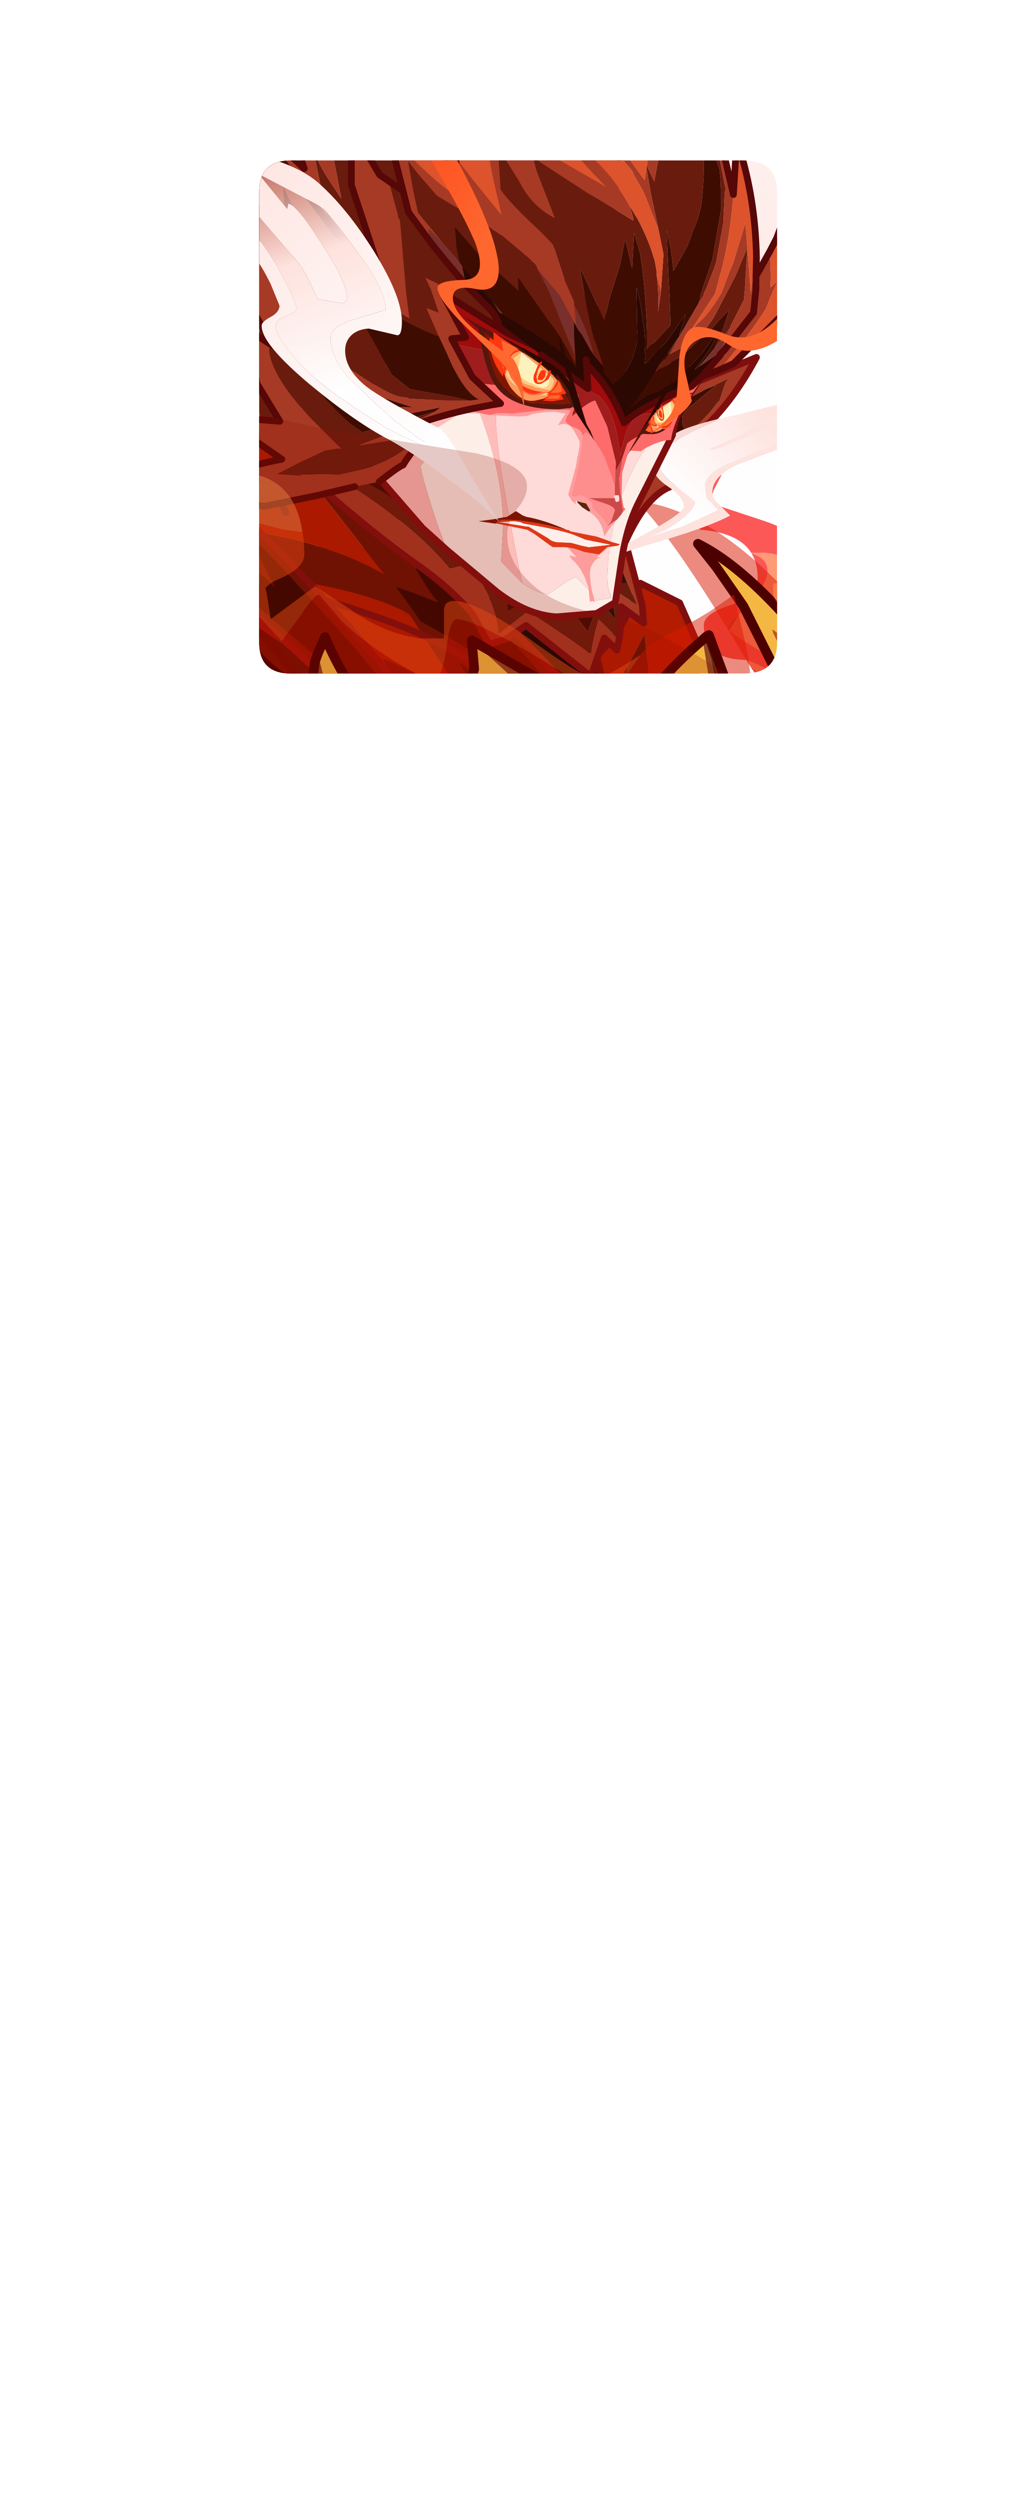<?xml version="1.0" encoding="UTF-8" standalone="no"?>
<svg xmlns:ffdec="https://www.free-decompiler.com/flash" xmlns:xlink="http://www.w3.org/1999/xlink" ffdec:objectType="frame" height="260.2px" width="107.4px" xmlns="http://www.w3.org/2000/svg">
  <g transform="matrix(1.0, 0.0, 0.0, 1.0, 27.0, 16.7)">
    <clipPath id="clipPath0" transform="matrix(1.0, 0.0, 0.0, 1.0, 0.0, 0.0)">
      <path d="M50.5 0.0 Q53.95 0.0 53.95 3.3 L53.95 50.15 Q53.95 53.4 50.5 53.4 L3.3 53.4 Q0.0 53.4 0.0 50.15 L0.0 3.3 Q0.0 0.0 3.3 0.0 L50.5 0.0" fill="#000000" fill-rule="evenodd" stroke="none"/>
    </clipPath>
    <g clip-path="url(#clipPath0)">
      <use ffdec:characterId="2" height="1.15" transform="matrix(1.0, 0.0, 0.0, 1.0, 35.4, 23.05)" width="0.6" xlink:href="#shape1"/>
      <filter id="filter0">
        <feConvolveMatrix divisor="64.0" in="SourceGraphic" kernelMatrix="1 1 1 1 1 1 1 1 1 1 1 1 1 1 1 1 1 1 1 1 1 1 1 1 1 1 1 1 1 1 1 1 1 1 1 1 1 1 1 1 1 1 1 1 1 1 1 1 1 1 1 1 1 1 1 1 1 1 1 1 1 1 1 1" order="8 8" result="filterResult0"/>
      </filter>
      <use ffdec:characterId="4" filter="url(#filter0)" height="67.25" transform="matrix(1.039, 0.0, 0.0, 0.796, 39.25, 25.5)" width="39.6" xlink:href="#sprite0"/>
      <use ffdec:characterId="5" height="55.85" transform="matrix(1.0, 0.0, 0.0, 1.0, -1.45, -1.35)" width="56.35" xlink:href="#shape3"/>
      <filter id="filter1">
        <feConvolveMatrix divisor="0.0" in="SourceGraphic" kernelMatrix="" order="1 0" result="filterResult1"/>
      </filter>
      <use ffdec:characterId="7" filter="url(#filter1)" height="62.7" transform="matrix(-0.93, 0.0, 0.0, 0.93, 54.878, -16.701)" width="20.55" xlink:href="#sprite1"/>
      <use ffdec:characterId="8" height="58.25" transform="matrix(1.0, 0.0, 0.0, 1.0, -7.45, -10.4)" width="62.45" xlink:href="#shape5"/>
      <filter id="filter2">
        <feConvolveMatrix divisor="4.0" in="SourceGraphic" kernelMatrix="1 1 1 1" order="2 2" result="filterResult2"/>
      </filter>
      <use ffdec:characterId="10" filter="url(#filter2)" height="7.05" transform="matrix(-0.93, 0.0, -0.043, 0.93, 32.3, 17.9)" width="8.5" xlink:href="#sprite2"/>
      <filter id="filter3">
        <feConvolveMatrix divisor="4.0" in="SourceGraphic" kernelMatrix="1 1 1 1" order="2 2" result="filterResult3"/>
      </filter>
      <use ffdec:characterId="12" filter="url(#filter3)" height="4.2" transform="matrix(-0.93, 0.0, -0.043, 0.93, 44.35, 24.05)" width="3.95" xlink:href="#sprite3"/>
      <use ffdec:characterId="13" height="9.45" transform="matrix(1.0, 0.0, 0.0, 1.0, 22.85, 36.5)" width="14.75" xlink:href="#shape8"/>
      <filter id="filter4">
        <feConvolveMatrix divisor="0.0" in="SourceGraphic" kernelMatrix="" order="1 0" result="filterResult4"/>
      </filter>
      <use ffdec:characterId="15" filter="url(#filter4)" height="41.15" transform="matrix(-0.93, 0.0, 0.0, 0.93, 24.999, -0.636)" width="27.35" xlink:href="#sprite4"/>
      <filter id="filter5">
        <feConvolveMatrix divisor="0.0" in="SourceGraphic" kernelMatrix="" order="1 0" result="filterResult5"/>
      </filter>
      <use ffdec:characterId="17" filter="url(#filter5)" height="34.7" style="mix-blend-mode: overlay" transform="matrix(-0.927, -0.073, -0.073, 0.927, 30.168, -6.08)" width="16.7" xlink:href="#sprite5"/>
      <filter id="filter6">
        <feConvolveMatrix divisor="0.0" in="SourceGraphic" kernelMatrix="" order="1 0" result="filterResult6"/>
      </filter>
      <use ffdec:characterId="17" filter="url(#filter6)" height="34.7" style="mix-blend-mode: overlay" transform="matrix(-0.84, -0.437, -1.057, 0.498, 77.147, 11.336)" width="16.7" xlink:href="#sprite5"/>
      <use ffdec:characterId="18" height="22.0" transform="matrix(1.0, 0.0, 0.0, 1.0, -0.95, 32.65)" width="56.3" xlink:href="#shape11"/>
      <filter id="filter7">
        <feConvolveMatrix divisor="0.0" in="SourceGraphic" kernelMatrix="" order="1 0" result="filterResult7"/>
      </filter>
      <use ffdec:characterId="17" filter="url(#filter7)" height="34.7" style="mix-blend-mode: overlay" transform="matrix(-1.845, -1.534, -1.534, 1.845, 57.05, 179.481)" width="16.7" xlink:href="#sprite5"/>
      <use ffdec:characterId="20" height="21.3" transform="matrix(-1.286, 0.0, 0.0, 1.286, 48.794, 26.052)" width="38.3" xlink:href="#sprite6"/>
    </g>
    <use ffdec:characterId="21" height="53.4" transform="matrix(1.0, 0.0, 0.0, 1.0, 0.0, 0.0)" width="53.95" xlink:href="#shape13"/>
  </g>
  <defs>
    <g id="shape1" transform="matrix(1.0, 0.0, 0.0, 1.0, -35.4, -23.05)">
      <path d="M35.65 23.2 L35.85 23.6 36.0 24.2 35.4 23.05 35.65 23.2" fill="#7e2818" fill-rule="evenodd" stroke="none"/>
    </g>
    <g id="sprite0" transform="matrix(1.0, 0.0, 0.0, 1.0, 0.0, 0.0)">
      <use ffdec:characterId="3" height="67.25" transform="matrix(1.0, 0.0, 0.0, 1.0, 0.0, 0.0)" width="39.6" xlink:href="#shape2"/>
    </g>
    <g id="shape2" transform="matrix(1.0, 0.0, 0.0, 1.0, 0.0, 0.0)">
      <path d="M11.55 19.25 Q10.25 16.6 6.4 16.25 L6.4 12.65 Q6.9 10.4 8.6 9.05 L7.8 11.05 7.4 12.75 12.5 14.95 Q17.6 17.1 17.6 20.45 L17.55 21.3 18.5 19.9 Q20.15 17.7 22.2 15.45 L26.7 10.2 Q28.6 7.5 28.6 5.15 28.6 3.2 27.4 2.05 L25.55 0.0 28.0 1.85 Q29.8 3.4 29.8 5.05 29.8 6.75 27.5 10.7 L22.6 19.05 20.4 22.35 20.7 24.3 21.0 25.85 21.0 26.25 20.25 27.95 18.75 24.15 Q16.4 19.6 12.8 19.25 L11.55 19.25 12.4 19.8 Q13.2 20.5 13.2 21.55 13.2 23.25 11.6 25.4 L10.25 27.5 Q9.95 27.6 9.6 28.25 L9.2 29.15 9.35 29.4 Q10.0 30.3 14.55 33.65 L14.9 33.9 Q18.0 36.6 19.4 39.2 20.6 41.4 20.6 43.55 L20.6 43.6 20.55 44.35 Q20.25 47.35 17.35 50.2 L16.85 50.7 17.0 48.65 16.85 46.9 15.8 46.9 Q12.55 47.05 9.8 47.95 L9.5 48.05 9.2 48.15 9.25 48.1 9.65 47.65 Q12.4 44.6 14.5 44.6 L16.65 44.9 18.1 45.2 Q19.1 45.2 19.2 44.0 L19.2 43.7 Q19.2 41.75 18.5 40.05 L17.35 38.05 16.7 37.35 Q14.75 35.25 11.0 33.2 L11.0 33.3 10.6 33.25 Q6.8 33.0 6.8 28.75 6.8 27.2 9.5 26.1 12.2 25.0 12.2 22.55 12.2 20.6 11.55 19.25 M20.25 28.0 L20.4 27.7 21.0 26.25 21.1 26.0 Q22.4 23.65 22.4 22.5 24.6 26.85 30.75 35.7 L33.15 40.25 33.65 41.35 32.05 39.7 31.8 39.45 Q24.0 32.2 23.0 30.85 L23.0 31.25 23.15 32.85 23.2 36.05 20.5 32.3 20.6 31.05 20.6 30.75 20.25 28.0 M0.6 60.8 Q0.0 59.3 0.0 57.45 0.0 52.0 4.2 46.3 L2.9 45.65 Q0.4 44.55 0.4 38.9 0.4 37.0 1.6 35.9 L4.2 33.2 4.4 33.2 Q3.3 34.6 2.45 36.25 1.6 37.9 1.6 38.7 1.6 39.95 2.75 40.5 L5.2 41.25 5.4 41.3 5.5 39.15 7.0 37.05 7.0 36.85 Q7.3 37.6 6.95 39.2 7.05 40.35 9.35 40.45 11.15 38.65 13.0 37.25 13.0 36.45 11.9 34.85 L11.5 34.2 15.8 38.4 14.4 40.2 Q12.6 42.0 10.8 42.0 9.15 42.0 7.95 41.2 L6.6 40.0 6.4 41.2 Q6.4 42.3 8.0 42.65 10.05 43.05 10.6 43.6 L6.0 43.6 Q5.25 43.6 3.4 42.2 L1.9 40.8 1.85 41.15 1.8 41.7 Q1.8 43.0 2.8 43.65 L3.1 43.8 6.0 44.6 Q7.75 45.05 8.75 46.2 L7.2 47.7 7.1 47.85 Q6.0 49.05 5.45 50.25 L5.4 50.25 Q0.8 53.8 0.6 60.8" fill="#fc1212" fill-opacity="0.702" fill-rule="evenodd" stroke="none"/>
      <path d="M11.55 19.25 L12.8 19.25 Q16.4 19.6 18.75 24.15 L20.25 27.95 20.2 28.25 20.15 28.3 20.05 28.6 19.8 30.05 19.8 30.35 19.8 30.5 19.8 30.65 Q18.2 30.0 16.6 30.0 L15.8 30.05 15.8 30.1 Q15.8 32.1 17.85 33.5 19.05 34.3 21.6 35.2 L19.6 35.25 Q18.4 35.4 18.4 36.4 18.4 37.55 19.4 39.1 L19.4 39.2 Q18.0 36.6 14.9 33.9 L14.55 33.65 Q10.0 30.3 9.35 29.4 L10.25 27.5 11.6 25.4 Q13.2 23.25 13.2 21.55 13.2 20.5 12.4 19.8 L11.55 19.25 M11.5 34.2 L11.05 33.3 11.0 33.3 11.0 33.2 Q14.75 35.25 16.7 37.35 L16.8 37.45 18.5 40.05 Q19.2 41.75 19.2 43.7 L19.2 44.0 16.9 43.6 Q14.75 43.6 11.4 45.1 8.6 46.35 7.2 47.7 L8.75 46.2 Q7.75 45.05 6.0 44.6 L3.1 43.8 2.8 43.65 Q1.95 42.2 1.85 41.15 L1.9 40.8 3.4 42.2 Q5.25 43.6 6.0 43.6 L10.6 43.6 Q10.05 43.05 8.0 42.65 6.4 42.3 6.4 41.2 L6.6 40.0 7.95 41.2 Q9.15 42.0 10.8 42.0 12.6 42.0 14.4 40.2 L15.8 38.4 11.5 34.2" fill="#ff713c" fill-opacity="0.702" fill-rule="evenodd" stroke="none"/>
      <path d="M19.4 39.1 Q18.4 37.55 18.4 36.4 18.4 35.4 19.6 35.25 L21.6 35.2 Q19.05 34.3 17.85 33.5 15.8 32.1 15.8 30.1 L15.8 30.05 16.6 30.0 Q18.2 30.0 19.8 30.65 L19.95 31.5 20.5 32.3 23.2 36.05 23.15 32.85 23.0 31.25 23.0 30.85 Q24.0 32.2 31.8 39.45 L27.45 37.1 26.4 36.65 25.4 36.65 27.3 40.5 28.8 43.25 24.75 39.75 Q21.6 37.25 20.6 37.25 19.55 37.25 19.4 39.1" fill="#ec5720" fill-opacity="0.702" fill-rule="evenodd" stroke="none"/>
      <path d="M20.2 28.25 L20.25 28.0 20.6 30.75 20.6 31.05 20.5 32.3 19.95 31.5 19.8 30.65 19.8 30.5 19.8 30.35 Q19.85 29.3 20.05 28.6 L20.15 28.3 20.2 28.25 M33.65 41.35 Q36.6 48.25 36.6 55.05 36.6 56.95 35.6 59.15 39.6 60.45 39.6 61.45 39.6 62.7 36.0 64.65 31.3 67.25 24.5 67.25 11.65 67.25 6.6 65.65 2.0 64.2 0.6 60.8 0.8 53.8 5.4 50.25 L5.45 50.25 Q7.05 49.0 9.2 48.15 L9.5 48.05 9.8 47.95 Q12.55 47.05 15.8 46.9 L16.85 46.9 17.0 48.65 16.85 50.7 17.35 50.2 Q20.25 47.35 20.55 44.35 L20.6 43.6 20.6 43.55 Q20.6 41.4 19.4 39.2 L19.4 39.1 Q19.55 37.25 20.6 37.25 21.6 37.25 24.75 39.75 L28.8 43.25 27.3 40.5 25.4 36.65 26.4 36.65 27.45 37.1 31.8 39.45 32.05 39.7 33.65 41.35 M10.25 27.5 L9.35 29.4 9.2 29.15 9.6 28.25 Q9.95 27.6 10.25 27.5" fill="#b40000" fill-opacity="0.702" fill-rule="evenodd" stroke="none"/>
      <path d="M16.7 37.35 L17.35 38.05 18.5 40.05 16.8 37.45 16.7 37.35 M19.2 44.0 Q19.1 45.2 18.1 45.2 L16.65 44.9 14.5 44.6 Q12.4 44.6 9.65 47.65 L9.25 48.1 9.2 48.15 Q7.05 49.0 5.45 50.25 6.0 49.05 7.1 47.85 L7.2 47.7 Q8.6 46.35 11.4 45.1 14.75 43.6 16.9 43.6 L19.2 44.0 M2.8 43.65 Q1.8 43.0 1.8 41.7 L1.85 41.15 Q1.95 42.2 2.8 43.65" fill="#fc2b12" fill-opacity="0.702" fill-rule="evenodd" stroke="none"/>
    </g>
    <g id="shape3" transform="matrix(1.0, 0.0, 0.0, 1.0, 1.45, 1.35)">
      <path d="M-0.7 45.1 L1.75 43.25 Q5.15 40.4 8.35 40.4 10.4 40.4 14.05 42.05 L20.75 45.0 Q27.25 47.05 30.35 48.4 35.45 50.6 34.65 53.55 L34.55 53.7 34.55 53.8 34.65 53.55 35.85 51.05 37.55 53.9 -0.7 53.9 -0.7 45.1" fill="#0e0604" fill-rule="evenodd" stroke="none"/>
      <path d="M37.55 53.9 L35.85 51.05 34.65 53.55 34.55 53.8 34.55 53.7 34.65 53.55 Q35.45 50.6 30.35 48.4 27.25 47.05 20.75 45.0 L14.05 42.05 Q10.4 40.4 8.35 40.4 5.15 40.4 1.75 43.25 L-0.7 45.1" fill="none" stroke="#4a0d0d" stroke-linecap="round" stroke-linejoin="round" stroke-width="1.0"/>
      <path d="M4.1 53.7 L-0.95 53.7 -0.95 47.75 4.1 53.7" fill="#2a0903" fill-rule="evenodd" stroke="none"/>
      <path d="M4.1 53.7 L-0.95 47.75" fill="none" stroke="#200101" stroke-linecap="round" stroke-linejoin="round" stroke-width="1.0"/>
      <path d="M54.4 47.0 Q49.65 41.85 45.7 39.9 L47.6 42.3 50.45 46.4 53.3 52.1 54.05 53.7 51.8 53.7 48.7 48.6 Q42.85 39.05 39.55 35.7 L40.85 35.7 Q43.65 36.25 46.8 38.1 49.65 39.75 52.8 42.7 L54.4 44.25 54.4 47.0" fill="#db1800" fill-opacity="0.502" fill-rule="evenodd" stroke="none"/>
      <path d="M54.05 53.7 L53.3 52.1 50.45 46.4 47.6 42.3 45.7 39.9 Q49.65 41.85 54.4 47.0 L54.4 49.5 53.45 48.8 53.55 49.2 54.4 50.95 54.4 53.7 54.05 53.7" fill="#f5b843" fill-rule="evenodd" stroke="none"/>
      <path d="M54.4 50.95 L53.55 49.2 53.45 48.8 54.4 49.5 54.4 50.95" fill="#b65728" fill-rule="evenodd" stroke="none"/>
      <path d="M54.4 47.0 Q49.65 41.85 45.7 39.9 L47.6 42.3 50.45 46.4 53.3 52.1 54.05 53.7" fill="none" stroke="#4d0000" stroke-linecap="round" stroke-linejoin="round" stroke-width="1.0"/>
      <path d="M-0.95 16.55 L0.55 17.55 Q2.15 18.45 2.85 18.6 L3.2 18.6 Q0.9 8.05 0.85 5.35 L0.85 2.6 0.9 2.6 3.35 4.95 7.7 8.75 7.15 6.35 5.65 -1.0 5.75 -1.0 Q6.05 0.2 7.6 2.55 L8.55 3.95 7.6 -1.0 37.8 -1.0 36.65 5.65 17.85 15.4 14.2 37.75 1.65 32.55 Q0.55 29.1 0.05 26.55 L-0.7 19.9 -0.95 17.75 -0.95 16.55" fill="#691c0d" fill-rule="evenodd" stroke="none"/>
      <path d="M4.05 -1.0 L5.65 -1.0 7.15 6.35 7.7 8.75 3.35 4.95 0.9 2.6 0.85 2.6 0.85 5.35 Q0.9 8.05 3.2 18.6 L2.85 18.6 Q2.15 18.45 0.55 17.55 L-0.95 16.55 -0.95 12.25 -0.9 12.3 -0.05 6.25 Q-0.7 3.25 -0.95 -0.55 L-0.95 -1.0 2.75 -1.0 4.7 0.85 4.05 -1.0 M5.75 -1.0 L7.6 -1.0 8.55 3.95 7.6 2.55 Q6.05 0.2 5.75 -1.0 M1.65 32.55 L-0.95 31.5 -0.95 17.75 -0.7 19.9 0.05 26.55 Q0.55 29.1 1.65 32.55" fill="#a83a25" fill-rule="evenodd" stroke="none"/>
      <path d="M4.05 -1.0 L4.7 0.85 2.75 -1.0 M-0.95 -0.55 Q-0.7 3.25 -0.05 6.25 L-0.9 12.3 -0.95 12.25 M37.8 -1.0 L36.65 5.65 17.85 15.4 14.2 37.75 1.65 32.55 -0.95 31.5" fill="none" stroke="#560707" stroke-linecap="round" stroke-linejoin="round" stroke-width="0.7"/>
      <path d="M40.7 54.15 L40.15 49.4 40.15 49.25 38.35 52.7 38.0 53.15 37.5 54.15 35.75 54.15 35.15 51.55 36.2 50.5 Q38.25 48.15 39.7 44.0 L43.8 46.05 45.55 50.05 45.55 54.15 40.7 54.15" fill="#b41c00" fill-rule="evenodd" stroke="none"/>
      <path d="M38.35 52.7 L38.6 54.15 37.5 54.15 38.0 53.15 38.35 52.7" fill="#310700" fill-rule="evenodd" stroke="none"/>
      <path d="M38.35 52.7 L40.15 49.25 40.15 49.4 40.7 54.15 38.6 54.15 38.35 52.7" fill="#661304" fill-rule="evenodd" stroke="none"/>
      <path d="M45.55 54.15 L45.55 50.05 43.8 46.05 39.7 44.0 Q38.25 48.15 36.2 50.5 L35.15 51.55 35.75 54.15" fill="none" stroke="#800f0f" stroke-linecap="round" stroke-linejoin="round" stroke-width="0.7"/>
      <path d="M-0.45 38.6 L3.5 39.4 Q9.05 40.85 12.85 43.0 13.0 43.05 13.15 43.2 L12.1 41.9 8.4 37.15 4.75 32.55 7.35 34.35 6.95 33.7 14.4 39.15 15.95 40.35 Q26.35 48.15 31.3 53.9 L29.8 53.9 Q24.9 48.2 18.1 42.5 L14.7 39.75 Q17.65 44.9 18.55 45.85 L18.55 46.0 16.4 45.15 14.45 44.45 14.3 44.45 16.2 47.05 16.8 47.95 Q20.1 49.75 25.45 53.2 L26.55 53.9 25.4 53.9 24.2 53.2 18.05 49.9 17.1 49.45 18.05 49.9 24.2 53.2 25.4 53.9 23.25 53.9 20.95 52.35 20.9 52.35 21.8 53.9 20.0 53.9 17.1 49.45 16.1 47.9 15.7 47.3 15.15 46.95 Q11.6 45.1 4.8 43.9 L-0.45 43.0 -0.45 38.6 M17.45 53.9 L13.75 53.9 12.9 51.85 17.45 53.9" fill="#661304" fill-rule="evenodd" stroke="none"/>
      <path d="M6.95 33.7 L7.35 34.35 4.75 32.55 8.4 37.15 12.1 41.9 13.15 43.2 Q13.0 43.05 12.85 43.0 9.05 40.85 3.5 39.4 L-0.45 38.6 -0.45 32.7 -0.45 28.25 0.9 29.25 4.05 31.6 6.95 33.7 M-0.45 43.0 L4.8 43.9 Q11.6 45.1 15.15 46.95 L15.7 47.3 16.1 47.9 17.1 49.45 Q14.3 48.2 11.45 47.25 7.05 45.65 2.6 44.85 L1.7 44.85 Q2.4 46.05 9.3 50.3 L12.35 52.3 9.3 50.3 Q2.4 46.05 1.7 44.85 L2.6 44.85 Q7.05 45.65 11.45 47.25 14.3 48.2 17.1 49.45 L20.0 53.9 17.45 53.9 12.9 51.85 13.75 53.9 9.45 53.9 Q4.1 51.25 -0.45 47.9 L-0.45 43.0 M2.8 36.65 Q1.45 33.9 -0.45 32.7 1.45 33.9 2.8 36.65" fill="#b41c00" fill-rule="evenodd" stroke="none"/>
      <path d="M26.55 53.9 L25.45 53.2 Q20.1 49.75 16.8 47.95 L16.2 47.05 14.3 44.45 14.45 44.45 16.4 45.15 18.55 46.0 18.55 45.85 Q17.65 44.9 14.7 39.75 L18.1 42.5 Q24.9 48.2 29.8 53.9 L26.55 53.9 M23.25 53.9 L21.8 53.9 20.9 52.35 20.95 52.35 23.25 53.9" fill="#310700" fill-rule="evenodd" stroke="none"/>
      <path d="M17.1 49.45 L18.05 49.9 24.2 53.2 25.4 53.9 M31.3 53.9 Q26.35 48.15 15.95 40.35 L14.4 39.15 6.95 33.7 4.05 31.6 0.9 29.25 -0.45 28.25 M-0.45 32.7 Q1.45 33.9 2.8 36.65 M17.1 49.45 Q14.3 48.2 11.45 47.25 7.05 45.65 2.6 44.85 L1.7 44.85 Q2.4 46.05 9.3 50.3 L12.35 52.3 M9.45 53.9 Q4.1 51.25 -0.45 47.9" fill="none" stroke="#800f0f" stroke-linecap="round" stroke-linejoin="round" stroke-width="0.7"/>
      <path d="M-0.7 39.85 L-0.3 40.55 1.55 44.3 1.55 44.45 Q1.35 43.85 -0.7 42.5 L-0.7 39.85 M-0.7 46.0 L-0.2 46.4 8.55 53.9 6.9 53.9 -0.7 46.95 -0.7 46.0 M12.55 53.9 Q10.1 50.7 3.4 43.5 L-0.7 39.2 -0.7 37.95 Q6.3 44.75 13.95 53.9 L12.55 53.9" fill="#661304" fill-rule="evenodd" stroke="none"/>
      <path d="M-0.7 42.5 Q1.35 43.85 1.55 44.45 L1.55 44.3 -0.3 40.55 -0.7 39.85 -0.7 39.2 3.4 43.5 Q10.1 50.7 12.55 53.9 L8.55 53.9 -0.2 46.4 -0.7 46.0 -0.7 42.5" fill="#310700" fill-rule="evenodd" stroke="none"/>
      <path d="M13.95 53.9 Q6.3 44.75 -0.7 37.95 M-0.7 46.95 L6.9 53.9" fill="none" stroke="#800f0f" stroke-linecap="round" stroke-linejoin="round" stroke-width="0.7"/>
      <path d="M38.0 43.15 L37.55 41.95 37.55 42.05 36.95 42.15 Q35.75 42.15 34.3 41.4 L32.95 40.45 31.7 38.75 Q30.8 37.2 22.0 30.75 16.8 26.95 14.45 23.95 L12.95 22.1 Q11.0 22.1 7.45 24.25 4.55 26.15 3.9 27.45 L3.8 28.1 5.55 29.15 Q7.25 30.2 7.25 31.6 L7.05 32.6 Q9.4 33.55 13.05 36.25 17.3 39.4 19.85 42.5 L21.1 42.2 21.8 42.05 Q24.75 45.8 24.95 49.25 L26.95 47.7 28.05 46.85 28.85 47.45 Q34.25 51.0 34.3 51.25 L34.55 51.25 35.0 49.1 35.35 47.8 35.6 48.0 36.8 49.2 37.25 49.7 37.25 49.65 37.45 46.95 37.45 45.15 37.35 44.95 39.2 46.15 39.3 46.15 38.0 43.15 M44.85 24.7 L43.4 25.45 42.35 28.45 41.6 30.3 44.05 28.75 44.6 28.35 44.9 28.15 Q46.65 26.75 47.65 25.3 L47.95 25.0 48.55 23.2 48.9 22.7 46.65 23.75 44.85 24.7 M42.75 34.0 Q40.25 35.0 38.15 39.7 L39.9 46.3 40.05 48.15 37.7 46.45 Q37.75 49.05 37.25 50.95 L35.95 49.7 34.55 53.7 27.8 48.4 25.65 49.85 23.95 50.35 22.2 47.15 Q19.65 44.3 16.55 42.15 11.6 38.65 6.05 33.7 3.7 30.5 2.35 27.3 L16.75 10.35 34.85 15.2 44.25 23.6 51.8 20.5 Q47.95 27.7 42.7 30.4 L44.45 32.05 42.75 34.0" fill="#a83a25" fill-rule="evenodd" stroke="none"/>
      <path d="M3.9 27.45 Q4.55 26.15 7.45 24.25 11.0 22.1 12.95 22.1 L14.45 23.95 Q16.8 26.95 22.0 30.75 30.8 37.2 31.7 38.75 L32.95 40.45 34.3 41.4 Q35.75 42.15 36.95 42.15 L37.55 42.05 37.55 41.95 38.0 43.15 38.35 44.0 37.8 44.0 37.3 43.85 36.8 43.7 36.8 44.5 Q36.85 46.25 37.05 47.15 L37.05 47.75 35.5 45.8 35.4 45.8 34.85 47.35 34.85 47.45 Q34.3 48.75 34.3 49.1 L32.2 46.5 30.65 44.7 27.3 46.2 25.9 46.85 25.8 44.85 25.35 42.55 Q24.95 41.65 24.2 41.65 22.35 41.45 20.7 40.65 L20.05 40.35 16.8 37.65 Q14.15 35.2 12.85 34.5 9.9 32.7 7.75 32.4 L7.9 31.7 Q7.9 30.5 6.0 28.9 L3.9 27.45 M44.05 28.75 L43.55 28.9 Q43.1 28.9 43.1 28.55 L43.4 26.6 44.6 25.05 44.85 24.7 46.65 23.75 47.6 23.4 45.05 25.5 Q44.15 26.15 44.05 26.8 44.05 28.15 44.85 28.15 L44.9 28.15 44.6 28.35 44.05 28.75" fill="#3f0c02" fill-rule="evenodd" stroke="none"/>
      <path d="M38.0 43.15 L39.3 46.15 39.2 46.15 37.35 44.95 37.45 45.15 37.45 46.95 37.25 49.65 37.25 49.7 36.8 49.2 35.6 48.0 35.35 47.8 35.0 49.1 34.55 51.25 34.3 51.25 Q34.25 51.0 28.85 47.45 L28.05 46.85 26.95 47.7 24.95 49.25 Q24.75 45.8 21.8 42.05 L21.1 42.2 19.85 42.5 Q17.3 39.4 13.05 36.25 9.4 33.55 7.05 32.6 L7.25 31.6 Q7.25 30.2 5.55 29.15 L3.8 28.1 3.9 27.45 6.0 28.9 Q7.9 30.5 7.9 31.7 L7.75 32.4 Q9.9 32.7 12.85 34.5 14.15 35.2 16.8 37.65 L20.05 40.35 20.7 40.65 Q22.35 41.45 24.2 41.65 24.95 41.65 25.35 42.55 L25.8 44.85 25.9 46.85 27.3 46.2 30.65 44.7 32.2 46.5 34.3 49.1 Q34.3 48.75 34.85 47.45 L34.85 47.35 35.4 45.8 35.5 45.8 37.05 47.75 37.05 47.15 Q36.85 46.25 36.8 44.5 L36.8 43.7 37.3 43.85 37.8 44.0 38.35 44.0 38.0 43.15 M44.9 28.15 L44.85 28.15 Q44.05 28.15 44.05 26.8 44.15 26.15 45.05 25.5 L47.6 23.4 46.65 23.75 48.9 22.7 48.55 23.2 47.95 25.0 47.65 25.3 Q46.65 26.75 44.9 28.15" fill="#691c0d" fill-rule="evenodd" stroke="none"/>
      <path d="M44.85 24.7 L44.6 25.05 43.4 26.6 43.1 28.55 Q43.1 28.9 43.55 28.9 L44.05 28.75 41.6 30.3 42.35 28.45 43.4 25.45 44.85 24.7" fill="#2c0802" fill-rule="evenodd" stroke="none"/>
      <path d="M42.75 34.0 Q40.25 35.0 38.15 39.7 L39.9 46.3 40.05 48.15 37.7 46.45 Q37.75 49.05 37.25 50.95 L35.95 49.7 34.55 53.7 27.8 48.4 25.65 49.85 23.95 50.35 22.2 47.15 Q19.65 44.3 16.55 42.15 11.6 38.65 6.05 33.7 3.7 30.5 2.35 27.3 L16.75 10.35 34.85 15.2 44.25 23.6 51.8 20.5 Q47.95 27.7 42.7 30.4 L44.45 32.05 42.75 34.0 Z" fill="none" stroke="#800f0f" stroke-linecap="round" stroke-linejoin="round" stroke-width="0.7"/>
    </g>
    <g id="sprite1" transform="matrix(1.0, 0.0, 0.0, 1.0, -23.35, -15.05)">
      <use ffdec:characterId="6" height="62.7" transform="matrix(1.0, 0.0, 0.0, 1.0, 23.35, 15.05)" width="20.55" xlink:href="#shape4"/>
    </g>
    <g id="shape4" transform="matrix(1.0, 0.0, 0.0, 1.0, -23.35, -15.05)">
      <path d="M23.35 15.05 Q28.8 18.15 28.8 19.05 28.8 19.55 23.8 23.4 L23.35 23.75 23.35 15.05 M23.35 30.65 L30.3 31.1 Q41.8 32.05 41.8 37.95 41.8 39.5 30.5 46.65 L23.35 51.45 23.35 30.65 M30.35 61.8 Q33.75 62.6 35.25 63.3 38.2 64.75 38.2 67.45 38.2 68.4 36.5 69.55 34.8 70.7 34.8 71.75 34.8 72.5 39.4 74.95 43.25 77.0 43.9 77.75 42.1 77.0 37.35 75.6 31.95 74.0 29.6 72.75 L30.8 71.55 Q31.6 70.85 31.6 70.15 31.6 68.4 28.9 67.1 L23.35 65.0 23.35 64.3 24.7 64.85 30.05 67.0 Q32.45 68.2 32.45 69.4 L32.2 70.8 30.9 72.15 34.95 74.0 38.55 75.1 38.7 75.1 Q37.4 74.8 35.5 73.5 33.5 72.05 33.5 71.2 L35.6 69.5 Q37.65 67.95 37.65 66.75 37.65 64.7 30.35 61.8 M23.35 62.05 L23.35 60.9 24.05 61.3 Q28.2 63.75 32.1 65.35 L32.25 65.35 31.45 65.4 Q29.25 64.7 23.8 62.25 L23.35 62.05" fill="url(#gradient0)" fill-rule="evenodd" stroke="none"/>
      <path d="M23.35 60.9 L23.35 60.1 28.7 61.45 30.35 61.8 Q37.65 64.7 37.65 66.75 37.65 67.95 35.6 69.5 L33.5 71.2 Q33.5 72.05 35.5 73.5 37.4 74.8 38.7 75.1 L38.55 75.1 34.95 74.0 30.9 72.15 32.2 70.8 32.45 69.4 Q32.45 68.2 30.05 67.0 L24.7 64.85 23.35 64.3 23.35 62.05 23.8 62.25 Q29.25 64.7 31.45 65.4 L32.25 65.35 32.1 65.35 Q28.2 63.75 24.05 61.3 L23.35 60.9" fill="url(#gradient1)" fill-rule="evenodd" stroke="none"/>
    </g>
    <linearGradient gradientTransform="matrix(0.013, 0.042, -0.021, 0.007, 21.8, 32.85)" gradientUnits="userSpaceOnUse" id="gradient0" spreadMethod="pad" x1="-819.2" x2="819.2">
      <stop offset="0.0" stop-color="#ffe3de" stop-opacity="0.0"/>
      <stop offset="1.0" stop-color="#ffe3de"/>
    </linearGradient>
    <linearGradient gradientTransform="matrix(0.014, 0.011, -0.004, 0.004, 24.25, 61.05)" gradientUnits="userSpaceOnUse" id="gradient1" spreadMethod="pad" x1="-819.2" x2="819.2">
      <stop offset="0.0" stop-color="#ffe3de" stop-opacity="0.0"/>
      <stop offset="0.525" stop-color="#ffe3de"/>
      <stop offset="1.0" stop-color="#ffffff"/>
    </linearGradient>
    <g id="shape5" transform="matrix(1.0, 0.0, 0.0, 1.0, 7.45, 10.4)">
      <path d="M27.4 44.0 Q26.75 41.1 25.85 36.05 24.65 29.35 24.65 26.65 L24.65 26.3 24.75 26.1 Q24.8 23.6 25.65 21.9 27.1 18.75 30.4 18.75 L31.7 19.0 32.7 19.2 30.8 15.15 29.6 12.35 44.35 21.6 Q42.55 24.7 42.1 26.2 L41.7 28.05 Q39.0 31.15 37.55 35.6 36.5 39.05 36.3 42.6 36.2 44.7 36.6 45.1 L36.6 45.55 35.1 45.8 34.5 44.85 33.0 43.35 Q32.1 43.7 31.3 44.35 L30.1 45.15 Q29.1 45.15 27.4 44.0" fill="#ffdbd9" fill-rule="evenodd" stroke="none"/>
      <path d="M29.6 12.35 L30.8 15.15 32.7 19.2 31.7 19.0 30.4 18.75 Q27.1 18.75 25.65 21.9 24.8 23.6 24.75 26.1 L24.65 26.3 24.65 26.65 Q24.65 29.35 25.85 36.05 26.75 41.1 27.4 44.0 L25.2 41.75 25.4 38.45 Q25.5 33.05 23.0 26.35 L21.4 26.3 20.95 26.3 18.7 27.7 Q16.0 29.2 15.7 29.55 L18.8 29.25 18.95 29.25 16.8 31.8 Q17.15 33.7 18.6 37.95 L19.55 40.55 17.0 38.25 8.75 28.75 20.4 6.5 29.6 12.35" fill="#ffbebb" fill-rule="evenodd" stroke="none"/>
      <path d="M27.4 44.0 Q29.1 45.15 30.1 45.15 L31.3 44.35 Q32.1 43.7 33.0 43.35 L34.5 44.85 35.1 45.8 36.6 45.55 36.6 45.1 Q36.2 44.7 36.3 42.6 36.5 39.05 37.55 35.6 39.0 31.15 41.7 28.05 L42.1 26.2 Q42.55 24.7 44.35 21.6 L45.95 22.65 44.05 25.55 Q43.2 27.05 43.05 28.6 L39.5 35.65 Q38.35 37.95 37.8 41.3 L37.1 46.0 35.15 47.15 31.0 47.5 Q27.95 47.35 24.75 44.9 L19.55 40.55 18.6 37.95 Q17.15 33.7 16.8 31.8 L18.95 29.25 18.8 29.25 15.7 29.55 Q16.0 29.2 18.7 27.7 L20.95 26.3 21.4 26.3 23.0 26.35 Q25.5 33.05 25.4 38.45 L25.2 41.75 27.4 44.0" fill="#ffefe9" fill-rule="evenodd" stroke="none"/>
      <path d="M44.35 21.6 L29.6 12.35 20.4 6.5 8.75 28.75 17.0 38.25 19.55 40.55 24.75 44.9 Q27.95 47.35 31.0 47.5 L35.15 47.15 37.1 46.0 37.8 41.3 Q38.35 37.95 39.5 35.65 L43.05 28.6 Q43.2 27.05 44.05 25.55 L45.95 22.65 44.35 21.6 Z" fill="none" stroke="#800f0f" stroke-linecap="round" stroke-linejoin="round" stroke-width="0.7"/>
      <path d="M14.45 15.0 L17.3 17.35 Q19.75 19.05 21.25 19.3 L23.55 19.75 23.95 19.9 27.85 21.25 29.4 21.7 30.45 21.6 30.15 21.25 31.3 21.55 Q32.15 21.7 32.7 22.3 L33.85 23.4 34.55 24.05 34.65 24.15 35.35 24.5 Q37.15 26.0 37.6 30.75 L37.75 29.85 37.8 29.8 38.15 28.5 Q38.85 26.35 40.6 26.35 L41.7 26.5 42.65 26.85 Q43.05 25.8 43.85 24.7 L45.25 22.95 Q45.75 22.4 46.3 22.1 L46.45 22.2 46.2 22.7 45.9 22.95 44.05 24.8 Q42.55 27.15 42.85 27.5 L42.85 27.8 Q42.0 27.5 39.75 28.6 38.85 29.0 38.35 29.45 L37.8 31.1 37.1 32.4 37.15 31.7 37.15 31.4 36.25 27.7 35.0 25.0 Q34.3 25.1 32.6 26.65 L32.6 26.5 32.7 26.4 32.6 26.4 33.25 24.7 Q33.25 23.7 30.2 22.55 L29.95 22.45 28.75 23.1 25.6 23.4 Q23.05 23.4 21.15 22.65 18.75 21.7 16.4 19.5 L14.45 17.55 14.4 16.25 14.45 15.0" fill="#a11d1d" fill-rule="evenodd" stroke="none"/>
      <path d="M46.3 22.1 Q45.75 22.4 45.25 22.95 L43.85 24.7 Q43.05 25.8 42.65 26.85 L41.7 26.5 40.6 26.35 Q38.85 26.35 38.15 28.5 L37.8 29.8 37.75 29.85 37.6 30.75 Q37.15 26.0 35.35 24.5 L34.65 24.15 34.55 24.05 33.85 23.4 32.7 22.3 Q32.15 21.7 31.3 21.55 L30.15 21.25 30.45 21.6 29.4 21.7 27.85 21.25 23.95 19.9 23.55 19.75 21.25 19.3 Q19.75 19.05 17.3 17.35 L14.45 15.0 Q15.3 9.35 20.7 9.35 26.25 9.35 30.8 11.75 36.85 15.0 36.9 21.4 L38.65 22.2 Q40.5 21.45 42.55 21.4 L42.9 21.4 Q44.6 21.4 46.3 22.1" fill="#a10b0b" fill-rule="evenodd" stroke="none"/>
      <path d="M14.45 17.55 L16.4 19.5 Q18.75 21.7 21.15 22.65 23.05 23.4 25.6 23.4 L28.75 23.1 29.95 22.45 30.2 22.55 Q33.25 23.7 33.25 24.7 L32.6 26.4 32.6 26.5 32.6 26.65 Q34.3 25.1 35.0 25.0 L36.25 27.7 37.15 31.4 37.15 31.7 37.1 32.4 37.05 33.9 36.7 32.9 35.95 30.85 Q34.7 28.6 34.0 28.3 L33.65 28.7 Q33.65 28.05 32.8 27.8 31.9 27.4 31.9 27.05 L32.05 26.65 32.35 26.2 32.35 26.0 30.0 25.95 26.45 26.35 24.8 26.3 24.0 26.5 Q20.7 25.9 16.35 24.25 L15.3 21.45 14.65 19.05 14.6 18.6 14.45 17.55 M37.8 31.1 L38.35 29.45 Q38.85 29.0 39.75 28.6 42.0 27.5 42.85 27.8 L42.85 27.5 Q42.55 27.15 44.05 24.8 L45.9 22.95 46.2 22.7 44.05 25.8 Q43.05 27.8 42.9 29.1 42.05 29.1 40.95 29.6 L40.3 29.9 39.7 30.3 39.6 30.25 38.55 30.2 38.3 30.85 37.8 32.55 37.8 32.8 37.75 34.85 37.95 36.05 38.0 36.15 38.15 36.3 37.8 36.7 37.9 36.45 Q37.55 34.75 37.5 33.0 L37.55 32.9 37.8 31.25 37.8 31.1" fill="#ff6b6b" fill-rule="evenodd" stroke="none"/>
      <path d="M24.0 26.5 L24.8 26.3 26.45 26.35 30.0 25.95 32.35 26.0 32.35 26.2 32.05 26.65 31.9 27.05 Q31.9 27.4 32.8 27.8 33.65 28.05 33.65 28.7 33.6 30.7 32.55 34.8 L32.55 35.0 33.0 35.0 33.4 34.85 Q33.85 34.85 34.3 35.35 34.85 35.7 34.65 36.1 L35.5 36.95 Q36.2 37.65 36.15 37.95 L36.65 37.6 36.2 38.1 37.3 37.35 36.4 38.45 35.95 39.15 Q35.75 37.65 34.7 36.8 L34.35 36.55 Q34.45 36.45 34.5 36.45 L34.05 35.7 33.6 35.6 33.25 35.5 33.15 35.45 32.95 35.45 33.0 35.8 32.55 35.4 32.2 34.8 32.2 34.75 33.0 31.8 33.15 30.85 33.2 30.7 33.4 29.55 33.35 29.15 32.8 28.15 Q32.15 27.05 31.1 27.6 L31.9 26.35 30.75 26.15 29.75 26.2 28.6 26.35 Q28.4 26.4 27.95 26.6 L27.0 26.65 24.0 26.5" fill="#ff9f9f" fill-rule="evenodd" stroke="none"/>
      <path d="M32.6 26.4 L32.7 26.4 32.6 26.5 32.6 26.4" fill="#e55438" fill-rule="evenodd" stroke="none"/>
      <path d="M33.65 28.7 L34.0 28.3 Q34.7 28.6 35.95 30.85 L36.7 32.9 37.05 33.9 37.05 34.85 36.95 34.95 36.95 35.05 37.05 35.15 34.35 35.15 36.0 35.7 Q37.05 36.05 37.05 36.45 L36.65 37.6 36.15 37.95 Q36.2 37.65 35.5 36.95 L34.65 36.1 Q34.85 35.7 34.3 35.35 33.85 34.85 33.4 34.85 L33.0 35.0 32.55 35.0 32.55 34.8 Q33.6 30.7 33.65 28.7" fill="#ff8e8e" fill-rule="evenodd" stroke="none"/>
      <path d="M37.1 32.4 L37.8 31.1 37.8 31.25 37.55 32.9 37.5 33.0 Q37.55 34.75 37.9 36.45 L37.8 36.7 37.8 36.75 37.3 37.35 36.2 38.1 36.65 37.6 37.05 36.45 Q37.05 36.05 36.0 35.7 L34.35 35.15 37.05 35.15 37.1 35.4 Q37.15 35.6 37.35 35.5 L37.5 35.45 37.5 35.35 37.5 35.05 37.45 34.85 37.25 34.85 37.05 34.85 37.05 33.9 37.1 32.4" fill="#cd4949" fill-rule="evenodd" stroke="none"/>
      <path d="M33.15 35.45 L33.25 35.5 33.6 35.6 34.05 35.7 34.5 36.45 Q34.45 36.45 34.35 36.55 L33.65 36.1 33.15 35.6 33.15 35.45" fill="#58260d" fill-rule="evenodd" stroke="none"/>
      <path d="M37.05 34.85 L37.25 34.85 37.45 34.85 37.5 35.05 37.5 35.35 37.5 35.45 37.35 35.5 Q37.15 35.6 37.1 35.4 L37.05 35.15 36.95 35.05 36.95 34.95 37.05 34.85" fill="#ffdbd9" fill-rule="evenodd" stroke="none"/>
      <path d="M9.95 33.95 L6.15 34.85 0.55 36.0 Q-1.7 35.7 -4.5 34.75 L-7.1 33.85 Q-1.9 31.9 2.35 31.1 L-2.6 27.65 -4.0 26.65 2.15 27.15 -0.25 23.2 -1.15 17.6 1.4 19.3 -2.6 12.05 -4.1 0.9 -2.2 -10.05 0.15 -3.0 8.0 7.6 12.25 10.6 9.6 2.55 9.6 -3.45 12.55 1.5 13.5 2.15 14.45 5.65 14.5 6.0 14.65 6.15 14.7 6.55 15.3 13.65 15.65 16.45 14.2 15.6 9.05 12.2 6.85 10.8 6.5 10.55 2.5 2.8 Q2.7 7.2 4.2 13.4 L5.55 18.55 9.3 21.6 11.0 22.7 Q13.6 24.4 14.7 24.6 L15.45 24.7 15.65 24.8 19.85 25.0 21.95 25.0 23.0 24.85 22.85 24.85 Q21.55 24.25 20.05 21.25 L19.55 20.1 18.7 18.3 17.4 15.35 18.7 15.85 17.85 13.35 17.3 12.2 18.15 12.6 19.45 13.25 19.6 13.55 19.65 14.1 18.95 13.6 21.5 18.4 20.05 18.55 22.2 22.55 25.15 25.3 24.8 25.35 Q18.9 26.3 14.05 28.35 L17.4 28.5 Q15.45 30.85 15.0 31.7 14.6 31.8 12.5 33.45 L9.95 33.95 M18.3 26.15 L18.9 25.7 15.7 26.35 13.1 26.75 Q13.1 26.65 11.35 25.9 L11.9 25.9 14.35 25.65 15.9 25.7 16.0 25.7 10.55 23.95 8.3 23.15 4.75 22.0 3.7 21.15 1.05 19.2 1.05 19.9 Q1.45 22.75 5.6 27.05 L8.2 29.65 8.6 30.0 8.15 30.0 6.85 30.2 4.3 31.4 1.85 32.65 4.3 32.8 Q4.3 32.65 4.45 32.7 L4.5 32.7 6.5 32.65 7.1 32.65 8.3 32.7 11.15 32.05 Q13.8 31.25 15.8 29.6 L16.2 29.15 16.55 28.8 15.7 28.8 10.4 29.65 14.6 28.05 18.3 26.15" fill="#a83a25" fill-rule="evenodd" stroke="none"/>
      <path d="M19.65 14.1 L19.6 13.55 19.45 13.25 18.15 12.6 17.3 12.2 17.85 13.35 18.7 15.85 17.4 15.35 18.7 18.3 Q17.05 17.75 13.95 16.05 10.05 13.85 9.1 12.75 L9.6 14.1 9.75 14.5 Q10.4 16.25 11.9 18.85 L13.8 22.3 15.7 23.8 20.2 24.6 21.95 25.0 19.85 25.0 15.65 24.8 15.45 24.7 14.7 24.6 Q13.6 24.4 11.0 22.7 L9.3 21.6 5.55 18.55 4.2 13.4 Q2.7 7.2 2.5 2.8 L6.5 10.55 6.85 10.8 9.05 12.2 14.2 15.6 15.65 16.45 15.3 13.65 14.7 6.55 14.65 6.15 14.5 6.0 14.45 5.65 13.5 2.15 26.95 11.3 31.65 20.7 25.9 18.0 19.65 14.1 M3.7 21.15 L6.5 24.35 Q9.1 27.3 10.75 28.3 L14.15 27.3 18.3 26.15 14.6 28.05 10.4 29.65 15.7 28.8 16.55 28.8 16.2 29.15 15.8 29.6 Q13.8 31.25 11.15 32.05 L8.3 32.7 7.1 32.65 6.5 32.65 4.5 32.7 4.45 32.7 Q4.3 32.65 4.3 32.8 L1.85 32.65 4.3 31.4 6.85 30.2 8.15 30.0 8.6 30.0 8.2 29.65 5.6 27.05 Q1.45 22.75 1.05 19.9 L1.05 19.2 3.7 21.15" fill="#691c0d" fill-rule="evenodd" stroke="none"/>
      <path d="M18.7 18.3 L19.55 20.1 20.05 21.25 Q21.55 24.25 22.85 24.85 L23.0 24.85 21.95 25.0 20.2 24.6 15.7 23.8 13.8 22.3 11.9 18.85 Q10.4 16.25 9.75 14.5 L9.6 14.1 9.1 12.75 Q10.05 13.85 13.95 16.05 17.05 17.75 18.7 18.3 M3.7 21.15 L4.75 22.0 8.3 23.15 10.55 23.95 16.0 25.7 15.9 25.7 14.35 25.65 11.9 25.9 11.35 25.9 Q13.1 26.65 13.1 26.75 L15.7 26.35 18.9 25.7 18.3 26.15 14.15 27.3 10.75 28.3 Q9.1 27.3 6.5 24.35 L3.7 21.15" fill="#3f0c02" fill-rule="evenodd" stroke="none"/>
      <path d="M13.5 2.15 L12.55 1.5 9.6 -3.45 9.6 2.55 12.25 10.6 8.0 7.6 0.15 -3.0 -2.2 -10.05 -4.1 0.9 -2.6 12.05 1.4 19.3 -1.15 17.6 -0.25 23.2 2.15 27.15 -4.0 26.65 -2.6 27.65 2.35 31.1 Q-1.9 31.9 -7.1 33.85 L-4.5 34.75 Q-1.7 35.7 0.55 36.0 L6.15 34.85 9.95 33.95 M12.5 33.45 Q14.6 31.8 15.0 31.7 15.45 30.85 17.4 28.5 L14.05 28.35 Q18.9 26.3 24.8 25.35 L25.15 25.3 22.2 22.55 20.05 18.55 21.5 18.4 18.95 13.6 19.65 14.1 25.9 18.0 31.65 20.7 26.95 11.3 13.5 2.15" fill="none" stroke="#560707" stroke-linecap="round" stroke-linejoin="round" stroke-width="0.7"/>
      <path d="M19.2 8.65 L16.55 5.45 16.0 2.9 15.5 0.05 16.55 1.4 18.5 3.65 20.05 4.6 21.6 5.45 Q23.45 6.55 24.55 7.35 24.75 7.4 24.85 7.55 L25.35 7.85 28.2 10.25 28.75 10.75 28.9 11.05 29.05 11.4 30.2 13.65 32.15 18.55 32.85 20.25 32.85 20.5 32.95 20.8 32.95 21.0 32.95 21.25 32.15 19.75 Q31.05 17.75 30.15 16.7 L28.25 14.0 26.95 12.15 27.0 13.55 25.4 12.1 23.05 9.9 22.85 9.75 20.4 6.95 20.55 9.1 20.7 9.75 20.75 10.1 20.9 10.65 20.3 9.9 19.2 8.65 M32.8 15.0 L32.8 14.95 32.8 14.7 31.85 12.55 30.6 8.75 29.3 7.4 Q26.25 4.6 25.15 3.05 L24.95 0.05 24.95 -0.5 25.45 -0.5 25.45 -0.45 27.1 2.2 Q28.4 4.8 30.8 6.0 L28.9 1.1 28.5 -0.4 29.3 0.2 34.3 3.45 35.1 3.9 38.95 6.25 39.0 6.1 38.6 4.75 39.45 6.15 Q40.55 8.25 41.05 9.95 L41.2 10.4 41.4 11.55 41.4 11.7 41.4 11.85 41.4 11.9 Q41.65 13.8 41.55 15.75 L41.85 13.7 41.85 13.6 42.1 10.0 42.1 9.8 42.1 9.7 41.6 7.2 40.8 3.45 40.35 0.85 40.35 0.45 40.4 0.6 41.15 2.2 41.6 -0.2 41.65 -0.5 46.25 -0.5 46.3 -0.25 Q46.4 1.05 46.1 4.3 45.9 5.8 45.15 7.4 L45.1 7.35 45.1 7.6 44.85 8.3 44.6 8.95 43.15 11.5 42.9 9.35 42.45 7.3 42.65 12.2 42.75 14.1 42.85 17.15 41.25 18.85 40.95 19.1 40.5 19.5 40.35 19.65 Q40.55 17.75 40.05 12.5 L39.9 11.25 39.85 10.8 39.65 9.55 39.05 7.55 38.85 11.25 38.45 9.55 38.15 8.3 38.1 8.25 37.9 9.3 37.55 11.0 36.5 14.35 35.95 16.65 33.45 11.2 33.45 11.4 Q34.55 18.1 35.1 19.1 L35.85 21.45 34.85 20.25 Q34.3 17.9 32.8 15.0 M47.45 -0.5 L47.9 -0.5 48.5 2.55 48.6 2.9 48.5 3.35 48.35 6.5 47.6 10.6 47.4 11.2 46.55 13.4 46.3 13.85 46.3 14.05 46.0 14.5 45.75 14.9 45.9 14.45 45.95 14.05 47.2 10.35 48.1 5.2 48.1 3.25 48.05 1.9 47.95 0.9 47.45 -0.5 M45.7 15.0 L45.25 15.85 43.55 18.75 43.35 19.1 42.9 19.95 42.75 20.15 45.5 18.75 45.8 18.55 47.25 16.5 47.5 16.05 49.6 12.05 50.85 9.1 50.65 12.4 50.65 12.7 50.5 14.5 49.1 17.25 49.1 17.35 49.0 17.5 48.6 18.0 47.4 19.65 48.05 18.15 48.35 17.45 48.75 16.25 48.95 15.55 47.9 16.65 47.15 17.5 46.4 18.1 44.15 20.25 43.75 20.5 42.0 21.6 41.7 21.7 Q41.55 21.8 41.35 22.0 L41.25 22.0 41.4 21.7 42.45 20.5 42.85 19.75 43.75 18.3 43.75 18.2 44.25 17.5 44.7 16.65 45.7 15.0 M46.6 20.6 L46.2 21.15 46.0 21.35 45.8 21.45 46.0 21.2 46.6 20.6" fill="#691c0d" fill-rule="evenodd" stroke="none"/>
      <path d="M14.05 -0.5 L15.7 -0.5 16.0 -0.15 Q19.1 2.9 20.85 3.9 L21.9 4.3 21.9 4.15 21.35 3.35 20.0 0.3 20.5 0.85 20.5 -0.25 22.05 1.75 22.45 2.25 25.2 5.65 25.2 5.45 24.4 2.0 24.15 0.75 23.95 -0.5 24.95 -0.5 24.95 0.05 25.15 3.05 Q26.25 4.6 29.3 7.4 L30.6 8.75 31.85 12.55 32.8 14.7 32.8 14.95 32.8 15.0 33.05 17.3 31.3 14.05 29.05 11.4 28.9 11.05 28.75 10.75 28.2 10.25 25.35 7.85 24.85 7.55 Q24.75 7.4 24.55 7.35 23.45 6.55 21.6 5.45 L20.05 4.6 18.5 3.65 16.55 1.4 15.5 0.05 16.0 2.9 16.55 5.45 19.2 8.65 17.7 7.15 17.65 7.15 17.65 7.45 17.95 8.65 15.55 5.4 14.05 -0.5 M38.6 4.75 L39.0 6.1 38.95 6.25 35.1 3.9 34.3 3.45 29.3 0.2 28.5 -0.4 28.9 1.1 30.8 6.0 Q28.4 4.8 27.1 2.2 L25.45 -0.45 25.45 -0.5 30.45 -0.5 36.2 2.8 34.75 1.3 33.1 -0.5 34.45 -0.5 Q36.85 1.55 38.6 4.75 M37.55 -0.5 L38.3 -0.5 40.15 2.05 40.35 0.85 40.8 3.45 41.6 7.2 40.05 3.3 39.05 1.55 38.85 1.1 37.6 -0.4 37.55 -0.5 M40.5 -0.5 L41.65 -0.5 41.6 -0.2 41.15 2.2 40.4 0.6 40.4 0.5 40.5 -0.5 M47.9 -0.5 L48.45 -0.5 49.4 3.55 Q49.1 7.6 48.25 11.05 L47.5 13.85 44.9 17.8 45.75 16.9 Q46.8 16.0 48.15 13.8 L49.0 11.55 49.35 10.75 50.65 6.5 51.15 13.0 51.2 13.9 51.3 13.05 51.8 10.1 51.75 12.05 53.2 9.45 53.3 12.05 53.25 13.25 54.0 12.55 53.2 14.35 52.8 15.4 Q51.35 17.8 47.95 21.8 L46.1 22.5 48.05 20.25 48.05 20.15 48.1 19.9 49.0 17.5 49.1 17.35 49.1 17.25 50.5 14.5 50.65 12.7 50.65 12.4 50.85 9.1 49.6 12.05 47.5 16.05 47.25 16.5 45.8 18.55 45.5 18.75 42.75 20.15 42.9 19.95 43.35 19.1 43.55 18.75 45.25 15.85 45.7 15.0 45.75 14.9 46.0 14.5 46.3 14.05 46.3 13.85 46.55 13.4 47.4 11.2 47.6 10.6 48.35 6.5 48.5 3.35 48.6 2.9 48.5 2.55 47.9 -0.5 M41.85 13.6 L41.85 13.7 41.55 15.75 Q41.65 13.8 41.4 11.9 L41.85 13.6 M51.75 12.05 L51.75 13.35 51.5 15.85 48.45 19.75 48.05 20.15 48.45 19.75 51.5 15.85 51.75 13.35 51.75 12.05 M33.15 17.5 L33.2 17.6 33.15 17.55 33.15 17.5" fill="#a83a25" fill-rule="evenodd" stroke="none"/>
      <path d="M23.95 -0.5 L24.15 0.75 24.4 2.0 25.2 5.45 25.2 5.65 22.45 2.25 22.05 1.75 20.5 -0.25 20.55 -0.5 23.95 -0.5 M20.0 0.3 L21.35 3.35 21.9 4.15 21.9 4.3 20.85 3.9 Q19.1 2.9 16.0 -0.15 L15.7 -0.5 19.3 -0.5 20.0 0.3 M30.45 -0.5 L33.1 -0.5 34.75 1.3 36.2 2.8 30.45 -0.5 M34.45 -0.5 L37.55 -0.5 37.6 -0.4 38.85 1.1 39.05 1.55 40.05 3.3 41.6 7.2 42.1 9.7 42.1 9.8 42.1 10.0 41.85 13.6 41.4 11.9 41.4 11.85 41.4 11.7 41.4 11.55 41.2 10.4 41.05 9.95 Q40.55 8.25 39.45 6.15 L38.6 4.75 Q36.85 1.55 34.45 -0.5 M38.3 -0.5 L40.5 -0.5 40.4 0.5 40.4 0.6 40.35 0.45 40.35 0.85 40.15 2.05 38.3 -0.5 M49.4 3.55 L49.65 -0.5 50.25 -0.5 Q51.7 4.5 51.8 10.1 L51.3 13.05 51.2 13.9 51.15 13.0 50.65 6.5 49.35 10.75 49.0 11.55 48.15 13.8 Q46.8 16.0 45.75 16.9 L44.9 17.8 47.5 13.85 48.25 11.05 Q49.1 7.6 49.4 3.55 M53.2 9.45 L53.9 8.1 54.65 6.1 54.65 14.9 54.3 16.25 49.4 21.15 47.95 21.8 Q51.35 17.8 52.8 15.4 L53.2 14.35 54.0 12.55 53.25 13.25 53.3 12.05 53.2 9.45" fill="#de532c" fill-rule="evenodd" stroke="none"/>
      <path d="M46.25 -0.5 L47.45 -0.5 47.95 0.9 48.05 1.9 48.1 3.25 48.1 5.2 47.2 10.35 45.95 14.05 45.9 14.45 45.75 14.9 45.7 15.0 44.7 16.65 44.25 17.5 43.75 18.2 44.0 17.45 44.4 16.05 44.4 16.0 42.9 18.2 42.45 18.85 40.9 20.4 40.25 21.15 40.15 21.15 40.25 20.3 40.15 19.95 Q40.3 18.4 39.95 16.6 39.7 14.35 39.3 13.25 L39.4 18.85 39.1 19.9 Q38.75 21.25 37.8 22.45 L36.85 23.3 36.45 22.7 35.95 22.25 35.85 21.45 35.1 19.1 Q34.55 18.1 33.45 11.4 L33.45 11.2 35.95 16.65 36.5 14.35 37.55 11.0 37.9 9.3 38.1 8.25 38.15 8.3 38.45 9.55 38.85 11.25 39.05 7.55 39.65 9.55 39.85 10.8 39.9 11.25 40.05 12.5 Q40.55 17.75 40.35 19.65 L40.5 19.5 40.95 19.1 41.25 18.85 42.85 17.15 42.75 14.1 42.65 12.2 42.45 7.3 42.9 9.35 43.15 11.5 44.6 8.95 44.85 8.3 45.1 7.6 45.1 7.35 45.15 7.4 Q45.9 5.8 46.1 4.3 46.4 1.05 46.3 -0.25 L46.25 -0.5 M43.75 18.3 L42.85 19.75 42.45 20.5 41.4 21.7 42.25 20.5 43.75 18.3 M41.35 22.0 Q41.55 21.8 41.7 21.7 L42.0 21.6 43.75 20.5 44.15 20.25 46.4 18.1 47.15 17.5 47.9 16.65 48.95 15.55 48.75 16.25 48.35 17.45 48.05 18.15 47.4 19.65 47.25 19.75 47.15 19.9 46.6 20.55 46.6 20.6 46.0 21.2 45.8 21.45 45.35 21.8 Q47.5 19.1 47.65 18.0 L47.7 17.8 46.85 19.05 46.15 20.05 43.5 22.85 43.2 23.05 41.7 23.95 40.4 24.45 38.6 25.75 Q39.4 25.0 41.0 22.45 L41.35 22.0 M20.9 10.65 L20.75 10.1 20.7 9.75 20.55 9.1 20.4 6.95 22.85 9.75 23.05 9.9 25.4 12.1 27.0 13.55 26.95 12.15 28.25 14.0 30.15 16.7 Q31.05 17.75 32.15 19.75 L32.95 21.25 33.0 21.35 33.0 21.6 Q31.95 19.9 26.75 16.85 L25.35 16.0 25.35 15.95 24.3 14.7 21.15 11.0 20.9 10.65" fill="#3f0c02" fill-rule="evenodd" stroke="none"/>
      <path d="M17.95 8.65 L17.65 7.45 17.65 7.15 17.7 7.15 19.2 8.65 20.3 9.9 20.9 10.65 21.15 11.0 21.55 13.0 19.2 10.2 17.95 8.65 M29.05 11.4 L31.3 14.05 33.05 17.3 32.8 15.0 Q34.3 17.9 34.85 20.25 L34.45 19.65 33.65 18.2 33.2 17.6 33.15 17.5 33.05 17.35 33.05 17.3 32.8 16.85 32.8 18.15 32.95 20.8 32.85 20.5 32.85 20.25 32.15 18.55 30.2 13.65 29.05 11.4 M47.4 19.65 L48.6 18.0 49.0 17.5 48.1 19.9 46.0 21.35 46.2 21.15 46.6 20.6 46.6 20.55 47.15 19.9 47.25 19.75 47.4 19.65 M24.3 14.7 L25.35 15.95 25.35 16.0 25.05 15.85 24.3 14.7" fill="#79302c" fill-rule="evenodd" stroke="none"/>
      <path d="M46.1 22.5 L45.05 23.5 Q39.95 25.5 38.0 27.3 L37.7 26.55 Q37.1 25.1 36.2 23.75 35.35 22.4 34.1 21.25 L34.25 23.75 29.4 20.25 24.95 16.9 24.35 15.85 24.2 15.65 21.55 13.0 21.15 11.0 24.3 14.7 25.05 15.85 25.35 16.0 26.75 16.85 Q31.95 19.9 33.0 21.6 L33.0 21.35 32.95 21.25 32.95 21.0 32.95 20.8 32.8 18.15 32.8 16.85 33.05 17.3 33.05 17.35 33.15 17.5 33.15 17.55 33.2 17.6 33.65 18.2 34.45 19.65 34.85 20.25 35.85 21.45 35.95 22.25 36.45 22.7 36.85 23.3 37.8 22.45 Q38.75 21.25 39.1 19.9 L39.4 18.85 39.3 13.25 Q39.7 14.35 39.95 16.6 40.3 18.4 40.15 19.95 L40.25 20.3 40.15 21.15 40.25 21.15 40.9 20.4 42.45 18.85 42.9 18.2 44.4 16.0 44.4 16.05 44.0 17.45 43.75 18.2 43.75 18.3 42.25 20.5 41.4 21.7 41.25 22.0 41.35 22.0 41.0 22.45 Q39.4 25.0 38.6 25.75 L40.4 24.45 41.7 23.95 43.2 23.05 43.5 22.85 46.15 20.05 46.85 19.05 47.7 17.8 47.65 18.0 Q47.5 19.1 45.35 21.8 L45.8 21.45 46.0 21.35 48.1 19.9 48.05 20.15 48.05 20.25 46.1 22.5 M34.05 20.75 L34.1 21.25 34.05 20.75" fill="#2c0802" fill-rule="evenodd" stroke="none"/>
      <path d="M14.05 -0.5 L15.55 5.4 17.95 8.65 19.2 10.2 21.55 13.0 24.2 15.65 24.35 15.85 24.95 16.9 M20.5 -0.25 L20.5 0.85 20.0 0.3 19.3 -0.5 M20.55 -0.5 L20.5 -0.25 M48.45 -0.5 L49.4 3.55 49.65 -0.5 M50.25 -0.5 Q51.7 4.5 51.8 10.1 L51.75 12.05 53.2 9.45 53.9 8.1 54.65 6.1 M54.65 14.9 L54.3 16.25 49.4 21.15 47.95 21.8 46.1 22.5 45.05 23.5 Q39.95 25.5 38.0 27.3 L37.7 26.55 Q37.1 25.1 36.2 23.75 35.35 22.4 34.1 21.25 L34.25 23.75 29.4 20.25 M48.05 20.15 L48.45 19.75 51.5 15.85 51.75 13.35 51.75 12.05 M48.05 20.15 L48.05 20.25 46.1 22.5 M34.1 21.25 L34.05 20.75" fill="none" stroke="#560707" stroke-linecap="round" stroke-linejoin="round" stroke-width="0.7"/>
      <path d="M29.1 21.6 L29.95 22.25 30.1 22.3 30.55 22.7 30.75 22.9 30.85 22.95 30.8 23.1 30.85 23.1 30.9 23.2 31.0 23.1 31.05 23.2 31.1 23.35 31.4 23.7 32.1 24.8 32.4 25.3 31.4 25.35 28.45 25.25 Q27.2 25.0 26.5 24.45 24.85 23.15 24.5 22.05 24.0 20.9 23.45 17.9 L23.9 18.2 24.35 18.45 24.5 18.6 26.15 19.65 26.75 19.95 27.0 20.15 26.75 20.25 27.1 20.4 27.4 20.4 27.65 20.6 29.05 21.55 28.85 21.7 28.2 21.25 27.3 20.7 27.1 20.55 26.95 20.4 26.9 20.4 26.55 20.1 26.35 19.95 26.3 19.95 24.85 19.0 Q24.75 18.85 24.55 18.8 L24.2 18.55 24.0 18.45 24.0 19.05 Q24.2 20.95 25.4 22.5 L25.45 22.1 25.6 22.45 25.7 22.7 25.7 22.75 25.8 22.9 25.85 23.05 25.9 23.1 Q26.1 23.6 26.65 24.15 27.55 25.15 28.65 25.0 L28.7 25.0 29.15 24.9 29.6 24.8 29.9 24.85 29.55 25.0 29.75 25.0 30.6 25.05 31.7 24.85 31.55 24.6 31.3 24.15 31.1 23.85 30.8 23.4 30.75 23.4 30.65 23.4 30.6 23.3 30.45 23.1 30.25 22.95 30.1 22.75 30.0 22.45 29.8 22.55 29.05 21.85 29.1 21.6" fill="#831500" fill-rule="evenodd" stroke="none"/>
      <path d="M29.1 21.6 L29.05 21.85 28.9 22.1 28.7 22.45 28.6 23.1 Q28.45 23.4 28.65 23.7 29.1 23.75 29.4 23.4 L29.75 22.9 29.75 22.85 29.8 22.55 30.0 22.45 30.1 22.75 30.0 23.05 29.75 23.35 Q29.5 23.75 29.1 23.8 28.05 24.0 28.25 22.95 28.3 22.4 28.7 22.0 L28.85 21.7 29.05 21.55 29.1 21.6 M30.25 22.95 L30.45 23.1 30.4 23.1 30.25 22.95 M30.75 23.4 L30.8 23.4 31.1 23.85 31.3 24.15 31.55 24.6 31.7 24.85 30.6 25.05 29.75 25.0 29.55 25.0 29.9 24.85 29.6 24.8 29.7 24.7 30.0 24.6 30.15 24.45 30.25 24.25 30.65 23.6 30.75 23.4 M25.6 22.45 L25.45 22.1 25.4 22.5 Q24.2 20.95 24.0 19.05 L24.0 18.45 24.2 18.55 24.55 18.8 Q24.75 18.85 24.85 19.0 L26.3 19.95 26.35 19.95 26.55 20.1 26.9 20.4 26.8 20.4 Q26.1 20.6 25.8 21.2 L25.65 21.8 25.65 22.0 25.65 22.1 25.6 22.2 25.6 22.3 25.6 22.45 M25.7 21.15 Q25.85 20.75 26.15 20.5 L26.65 20.3 26.65 20.25 Q26.65 20.15 26.5 20.15 L26.3 19.95 24.85 19.25 25.35 21.45 25.45 21.8 25.5 21.6 25.7 21.15 M29.5 22.65 L29.5 22.85 29.5 22.95 29.4 23.1 29.1 23.4 28.7 23.4 28.65 23.3 28.75 22.9 28.95 22.55 29.3 22.45 29.35 22.45 29.5 22.65 M30.2 24.6 L30.1 24.7 30.0 24.8 30.15 24.8 30.85 24.8 Q31.3 24.8 31.3 24.6 L31.0 23.75 31.0 23.7 30.85 23.55 Q30.8 24.15 30.25 24.5 L30.2 24.6 M42.85 25.75 L42.9 25.65 43.85 25.05 42.85 27.2 42.7 27.3 42.35 27.65 42.45 27.5 42.45 27.45 Q42.75 27.0 42.85 25.95 L42.85 25.75 M41.35 28.25 L40.95 28.3 40.75 28.3 40.55 28.25 40.9 28.15 40.7 27.6 40.25 28.1 40.25 28.05 40.6 27.5 40.75 27.3 40.75 27.45 41.05 28.15 41.35 28.25 M41.85 26.5 L41.9 26.4 41.9 26.35 42.05 26.35 42.25 26.4 42.25 26.5 42.25 26.6 42.25 26.65 42.2 26.95 42.05 27.2 41.7 27.3 41.7 27.2 41.7 26.85 41.8 26.6 41.85 26.5 M42.9 25.8 L42.95 26.15 42.75 27.15 Q43.35 26.5 43.4 25.65 L42.9 25.8" fill="#ff3710" fill-rule="evenodd" stroke="none"/>
      <path d="M29.05 21.55 L27.65 20.6 27.4 20.4 27.1 20.4 26.75 20.25 27.0 20.15 26.75 19.95 26.15 19.65 24.5 18.6 24.35 18.45 23.9 18.2 23.45 17.9 Q24.0 20.9 24.5 22.05 24.85 23.15 26.5 24.45 27.2 25.0 28.45 25.25 L31.4 25.35 32.4 25.3 32.1 24.8 31.4 23.7 31.1 23.35 31.05 23.2 31.0 23.1 30.9 23.2 30.85 23.1 30.8 23.1 30.85 22.95 30.75 22.9 30.55 22.7 30.1 22.3 29.95 22.25 29.1 21.6 29.05 21.55 M32.95 26.15 L32.7 25.65 32.35 25.8 32.05 25.8 31.25 25.9 Q26.45 25.9 24.75 23.6 23.55 22.1 22.85 17.55 L21.35 16.25 22.25 16.8 24.0 17.75 26.95 19.4 29.4 21.2 29.95 21.6 31.0 22.55 31.0 22.2 32.2 23.95 32.95 26.15 M39.95 27.85 L39.85 28.15 40.25 27.6 40.6 27.05 40.95 26.65 41.0 26.65 41.25 26.4 41.7 26.15 Q42.1 25.8 42.55 25.65 L42.85 25.45 44.9 24.2 45.35 24.15 Q45.05 24.25 44.4 24.7 L42.85 27.5 42.55 27.8 42.45 27.9 Q41.7 28.5 40.8 28.5 L39.85 28.45 39.75 28.55 39.7 28.7 38.35 30.65 39.65 28.3 39.95 27.85 M42.35 27.65 L42.7 27.3 42.85 27.2 43.85 25.05 42.9 25.65 42.85 25.75 42.55 25.95 42.25 26.15 Q42.1 26.2 41.9 26.35 L41.9 26.4 41.85 26.5 Q41.4 26.75 40.9 27.2 L40.75 27.3 40.6 27.5 40.25 28.05 40.25 28.1 40.35 28.15 40.55 28.25 40.75 28.3 40.95 28.3 41.35 28.25 41.85 28.05 Q41.9 27.95 42.05 27.9 L42.25 27.7 42.35 27.65" fill="#56160b" fill-rule="evenodd" stroke="none"/>
      <path d="M29.05 21.85 L29.8 22.55 29.75 22.85 29.5 22.65 29.35 22.45 29.3 22.45 28.9 22.1 29.05 21.85 M30.1 22.75 L30.25 22.95 30.4 23.1 30.45 23.1 30.6 23.3 30.65 23.4 30.75 23.4 30.65 23.6 30.25 24.25 30.15 24.45 30.0 24.6 29.7 24.7 29.6 24.8 29.15 24.9 28.7 25.0 28.65 25.0 Q27.55 25.15 26.65 24.15 26.1 23.6 25.9 23.1 L25.85 23.05 25.8 22.9 25.7 22.75 25.7 22.7 25.6 22.45 25.6 22.3 25.6 22.2 25.65 22.1 25.65 22.0 25.65 21.8 25.8 21.2 Q26.1 20.6 26.8 20.4 L26.9 20.4 26.95 20.4 27.1 20.55 27.3 20.7 28.2 21.25 28.85 21.7 28.7 22.0 26.95 20.55 26.1 21.25 26.1 21.35 25.65 22.25 Q26.25 23.3 27.2 23.75 L28.6 24.25 29.6 24.45 29.95 24.45 30.15 24.25 30.4 23.7 30.4 23.6 30.35 23.35 30.0 23.05 30.1 22.75 M42.35 27.65 L42.25 27.7 42.05 27.9 Q41.9 27.95 41.85 28.05 L41.35 28.25 41.05 28.15 40.75 27.45 40.75 27.3 40.9 27.2 Q40.95 27.85 41.6 27.85 42.25 27.85 42.55 25.95 L42.85 25.75 42.85 25.95 Q42.75 27.0 42.45 27.45 L42.45 27.5 42.35 27.65" fill="#ff9b5d" fill-rule="evenodd" stroke="none"/>
      <path d="M30.0 23.05 L30.35 23.35 30.4 23.6 30.4 23.7 30.15 24.25 29.95 24.45 29.6 24.45 28.6 24.25 27.2 23.75 Q26.25 23.3 25.65 22.25 L26.1 21.35 26.1 21.25 26.95 20.55 28.7 22.0 Q28.3 22.4 28.25 22.95 28.05 24.0 29.1 23.8 29.5 23.75 29.75 23.35 L30.0 23.05 M29.3 22.45 L28.95 22.55 28.75 22.9 28.65 23.3 28.7 23.4 29.1 23.4 29.4 23.1 29.5 22.95 29.5 22.85 29.5 22.65 29.75 22.85 29.75 22.9 29.4 23.4 Q29.1 23.75 28.65 23.7 28.45 23.4 28.6 23.1 L28.7 22.45 28.9 22.1 29.3 22.45" fill="#ffce83" fill-rule="evenodd" stroke="none"/>
      <path d="M25.7 21.15 L25.5 21.6 25.45 21.8 25.35 21.45 24.85 19.25 26.3 19.95 26.5 20.15 Q26.65 20.15 26.65 20.25 L26.65 20.3 26.15 20.5 Q25.85 20.75 25.7 21.15 M30.2 24.6 L30.25 24.5 Q30.8 24.15 30.85 23.55 L31.0 23.7 31.0 23.75 31.3 24.6 Q31.3 24.8 30.85 24.8 L30.15 24.8 30.0 24.8 30.1 24.7 30.2 24.6 M40.55 28.25 L40.35 28.15 40.25 28.1 40.7 27.6 40.9 28.15 40.55 28.25 M42.9 25.8 L43.4 25.65 Q43.35 26.5 42.75 27.15 L42.95 26.15 42.9 25.8" fill="#ff6931" fill-rule="evenodd" stroke="none"/>
      <path d="M32.95 26.15 L32.2 23.95 31.0 22.2 31.0 22.55 29.95 21.6 29.4 21.2 26.95 19.4 24.0 17.75 27.4 19.5 27.95 19.75 Q30.6 21.25 31.25 21.8 L32.35 23.05 31.45 20.55 31.25 18.15 34.1 27.45 34.3 27.8 34.5 28.15 34.9 29.15 34.25 28.1 34.1 27.9 32.95 26.15 M39.95 27.85 L40.05 27.7 40.15 27.5 40.55 26.85 40.95 26.15 41.05 25.9 41.2 25.7 42.55 23.3 42.1 24.2 43.1 22.85 41.45 26.1 Q42.05 25.55 42.75 25.1 43.35 24.8 44.15 24.45 L44.5 24.35 44.9 24.2 42.85 25.45 42.55 25.65 Q42.1 25.8 41.7 26.15 L41.25 26.4 41.0 26.65 40.95 26.65 40.6 27.05 40.25 27.6 39.85 28.15 39.95 27.85" fill="#2c0802" fill-rule="evenodd" stroke="none"/>
      <path d="M40.9 27.2 Q41.4 26.75 41.85 26.5 L41.8 26.6 41.7 26.85 41.7 27.2 41.7 27.3 42.05 27.2 42.2 26.95 42.25 26.65 42.25 26.6 42.25 26.5 42.25 26.4 42.05 26.35 41.9 26.35 Q42.1 26.2 42.25 26.15 L42.55 25.95 Q42.25 27.85 41.6 27.85 40.95 27.85 40.9 27.2" fill="#ffdd9c" fill-rule="evenodd" stroke="none"/>
    </g>
    <g id="sprite2" transform="matrix(1.0, 0.0, 0.0, 1.0, 0.0, 0.0)">
      <use ffdec:characterId="9" height="7.05" transform="matrix(1.0, 0.0, 0.0, 1.0, 0.0, 0.0)" width="8.5" xlink:href="#shape6"/>
    </g>
    <g id="shape6" transform="matrix(1.0, 0.0, 0.0, 1.0, 0.0, 0.0)">
      <path d="M5.4 2.1 L5.75 1.75 6.0 1.6 6.05 1.6 7.65 0.55 7.95 0.35 8.35 0.05 8.5 0.0 8.45 0.65 Q8.2 2.6 6.85 4.3 L6.85 3.9 6.55 4.5 6.65 4.2 6.65 4.1 6.65 3.95 6.65 3.9 6.65 3.7 6.65 3.55 6.5 2.9 Q6.25 2.25 5.45 2.1 L5.4 2.1 M2.25 6.75 L1.95 6.85 2.3 7.0 2.05 7.0 1.2 7.05 0.0 6.85 0.15 6.6 0.5 6.05 0.65 5.8 Q0.75 5.5 1.0 5.35 L1.1 5.3 1.15 5.5 1.5 6.25 1.55 6.25 1.65 6.4 1.75 6.5 1.8 6.55 2.15 6.7 2.25 6.75 M1.85 4.55 L1.9 4.2 2.1 4.35 2.2 4.65 2.2 4.7 2.5 5.3 Q2.85 5.65 3.3 5.6 L3.45 4.95 3.3 4.2 3.15 3.85 3.0 3.6 2.9 3.35 2.9 3.3 3.0 3.25 3.2 3.45 3.35 3.7 3.75 4.8 Q3.9 5.95 2.85 5.75 L2.1 5.25 1.9 4.85 1.85 4.55 M6.05 1.6 L5.8 1.8 5.65 1.9 5.7 1.95 6.15 2.15 6.65 2.8 6.8 3.3 6.85 3.5 6.85 3.55 7.0 3.2 7.6 0.85 6.05 1.6 M5.85 5.15 L5.65 5.6 5.35 5.95 Q4.6 6.9 3.7 6.9 L3.45 6.9 2.65 6.65 2.7 6.65 3.4 6.55 Q4.45 6.3 5.1 5.85 L5.85 5.15 M2.65 4.25 Q2.85 4.15 3.0 4.35 L3.2 4.7 3.3 5.15 3.25 5.3 2.8 5.35 2.5 5.0 2.45 4.8 2.45 4.65 2.45 4.6 2.45 4.45 2.45 4.4 Q2.45 4.25 2.6 4.25 L2.65 4.25 M0.8 5.65 L0.45 6.6 0.9 6.75 1.65 6.75 1.75 6.75 1.8 6.75 1.75 6.7 1.6 6.55 1.5 6.5 Q1.05 6.1 0.95 5.45 L0.85 5.6 0.8 5.65" fill="#ff3710" fill-rule="evenodd" stroke="none"/>
      <path d="M6.05 1.6 L7.6 0.85 7.0 3.2 6.85 3.55 6.85 3.5 6.8 3.3 6.65 2.8 6.15 2.15 5.7 1.95 5.65 1.9 5.8 1.8 6.05 1.6 M0.8 5.65 L0.85 5.6 0.95 5.45 Q1.05 6.1 1.5 6.5 L1.6 6.55 1.75 6.7 1.8 6.75 1.75 6.75 1.65 6.75 0.9 6.75 0.45 6.6 0.8 5.65" fill="#ff6931" fill-rule="evenodd" stroke="none"/>
      <path d="M1.1 5.3 L1.15 5.3 1.25 5.2 1.45 4.95 1.5 5.0 1.55 4.85 1.6 4.8 1.75 4.7 1.85 4.55 1.9 4.85 1.8 4.95 1.5 5.25 1.45 5.55 1.45 5.6 1.7 6.25 1.9 6.45 2.25 6.4 3.35 6.2 4.8 5.7 Q5.95 5.15 6.6 4.0 L6.2 3.05 6.15 2.95 5.3 2.2 3.35 3.7 3.2 3.45 3.9 3.0 4.9 2.35 5.2 2.2 5.3 2.15 5.35 2.1 5.4 2.1 5.45 2.1 Q6.25 2.25 6.5 2.9 L6.65 3.55 6.65 3.7 6.65 3.9 6.65 3.95 6.6 4.05 5.85 5.15 5.1 5.85 Q4.45 6.3 3.4 6.55 L2.7 6.65 2.65 6.65 2.15 6.7 1.8 6.55 1.75 6.5 1.65 6.4 1.55 6.25 1.5 6.25 1.15 5.5 1.1 5.3 M2.1 4.35 L3.0 3.6 3.15 3.85 2.65 4.25 2.6 4.25 Q2.45 4.25 2.45 4.4 L2.2 4.65 2.1 4.35" fill="#ff9b5d" fill-rule="evenodd" stroke="none"/>
      <path d="M5.3 2.2 L6.15 2.95 6.2 3.05 6.6 4.0 Q5.95 5.15 4.8 5.7 L3.35 6.2 2.25 6.4 1.9 6.45 1.7 6.25 1.45 5.6 1.45 5.55 1.5 5.25 1.8 4.95 2.05 5.8 Q2.25 6.2 2.8 6.2 L4.35 5.55 Q5.6 4.85 5.6 4.4 L5.3 2.2 M2.45 4.4 L2.45 4.45 2.45 4.6 2.45 4.65 2.45 4.8 2.5 5.0 2.8 5.35 3.25 5.3 3.3 5.15 3.2 4.7 3.0 4.35 Q2.85 4.15 2.65 4.25 L3.15 3.85 3.3 4.2 3.45 4.95 3.3 5.6 Q2.85 5.65 2.5 5.3 L2.2 4.7 2.2 4.65 2.45 4.4" fill="#ffce83" fill-rule="evenodd" stroke="none"/>
      <path d="M6.55 4.5 L6.55 4.55 6.45 4.7 6.4 4.85 6.35 5.0 5.55 6.05 Q4.45 7.2 3.25 7.0 L3.2 7.0 2.7 6.9 2.25 6.75 2.15 6.7 2.65 6.65 3.45 6.9 3.7 6.9 Q4.6 6.9 5.35 5.95 L5.65 5.6 5.85 5.15 6.6 4.05 6.65 3.95 6.65 4.1 6.65 4.2 6.55 4.5" fill="#ff6c4f" fill-rule="evenodd" stroke="none"/>
      <path d="M5.3 2.2 L5.6 4.4 Q5.6 4.85 4.35 5.55 L2.8 6.2 Q2.25 6.2 2.05 5.8 L1.8 4.95 1.9 4.85 2.1 5.25 2.85 5.75 Q3.9 5.95 3.75 4.8 L3.35 3.7 5.3 2.2" fill="#fff3bd" fill-rule="evenodd" stroke="none"/>
    </g>
    <g id="sprite3" transform="matrix(1.0, 0.0, 0.0, 1.0, 0.0, 0.0)">
      <use ffdec:characterId="11" height="4.2" transform="matrix(1.0, 0.0, 0.0, 1.0, 0.0, 0.0)" width="3.95" xlink:href="#shape7"/>
    </g>
    <g id="shape7" transform="matrix(1.0, 0.0, 0.0, 1.0, 0.0, 0.0)">
      <path d="M2.45 1.65 L2.55 1.45 2.6 1.5 2.6 1.55 2.55 1.7 2.5 1.95 2.4 2.15 2.35 2.75 Q2.3 3.0 2.4 3.15 L2.8 2.85 2.95 2.35 2.95 2.1 3.05 1.95 3.1 2.2 3.05 2.4 2.95 2.75 2.65 3.2 Q2.15 3.5 2.2 2.7 L2.4 1.8 2.45 1.65 M2.8 2.2 L2.8 2.25 2.8 2.35 2.8 2.5 2.8 2.65 2.65 2.9 2.45 2.95 2.4 2.85 2.45 2.5 2.55 2.2 Q2.65 2.1 2.7 2.1 L2.75 2.1 2.8 2.2 M1.3 3.3 L1.6 3.55 Q1.9 3.85 2.35 3.85 L2.65 3.85 2.35 4.1 2.25 4.1 Q1.8 4.25 1.45 3.7 L1.3 3.5 1.3 3.3 M2.95 3.75 L3.1 3.6 3.2 3.5 3.25 3.35 3.4 2.75 3.45 2.65 3.5 2.65 3.65 2.95 3.7 3.05 3.9 3.4 3.95 3.55 3.4 3.85 3.0 3.95 2.9 3.95 3.05 3.85 2.9 3.8 2.95 3.75 M0.9 2.9 L0.75 2.45 0.75 2.75 Q0.15 1.75 0.0 0.45 L0.0 0.0 0.05 0.05 0.25 0.15 0.4 0.3 1.15 0.75 1.3 0.8 1.45 1.0 1.4 1.0 Q1.05 1.25 0.95 1.7 L0.85 2.2 0.85 2.3 0.85 2.45 0.85 2.5 0.85 2.6 0.85 2.65 0.9 2.9 M3.55 2.8 L3.5 2.75 3.25 3.5 3.2 3.6 3.15 3.7 3.1 3.75 3.2 3.75 3.55 3.65 3.75 3.45 3.6 2.85 3.55 2.8 M1.15 0.75 L0.4 0.45 0.7 2.0 0.75 2.2 0.8 2.05 0.85 1.7 1.1 1.15 1.3 0.95 1.3 0.9 1.25 0.85 1.15 0.75" fill="#ff3710" fill-rule="evenodd" stroke="none"/>
      <path d="M2.95 2.35 L2.8 2.85 2.4 3.15 Q2.3 3.0 2.35 2.75 L2.4 2.15 2.5 1.95 2.7 2.1 Q2.65 2.1 2.55 2.2 L2.45 2.5 2.4 2.85 2.45 2.95 2.65 2.9 2.8 2.65 2.8 2.5 2.8 2.35 2.8 2.25 2.8 2.2 2.95 2.35 M3.1 2.5 L3.25 2.65 3.3 2.85 3.3 2.9 3.15 3.4 3.05 3.55 2.9 3.55 2.4 3.55 1.7 3.45 0.9 2.55 1.05 1.8 1.1 1.7 Q1.25 1.25 1.5 1.1 L1.35 2.65 Q1.35 2.95 1.95 3.25 L2.65 3.5 3.0 3.15 3.1 2.5" fill="#ffce83" fill-rule="evenodd" stroke="none"/>
      <path d="M2.45 1.65 L2.4 1.8 1.5 1.1 Q1.25 1.25 1.1 1.7 L1.05 1.8 0.9 2.55 1.7 3.45 2.4 3.55 2.9 3.55 3.05 3.55 3.15 3.4 3.3 2.9 3.3 2.85 3.25 2.65 3.1 2.5 3.05 2.4 3.1 2.2 3.15 2.3 3.2 2.4 3.25 2.35 3.25 2.5 3.3 2.45 3.35 2.6 3.4 2.65 3.45 2.65 3.4 2.75 3.25 3.35 3.2 3.5 3.1 3.6 2.95 3.75 2.7 3.75 2.7 3.8 2.65 3.85 2.35 3.85 Q1.9 3.85 1.6 3.55 L1.3 3.3 1.25 3.25 0.9 2.55 0.85 2.5 0.85 2.45 0.85 2.3 0.85 2.2 0.95 1.7 Q1.05 1.25 1.4 1.0 L1.45 1.0 1.5 1.05 1.55 1.1 1.65 1.15 2.15 1.45 2.45 1.65 M2.95 2.1 L2.95 2.35 2.8 2.2 2.75 2.1 2.7 2.1 2.5 1.95 2.55 1.7 2.95 2.1" fill="#ff9b5d" fill-rule="evenodd" stroke="none"/>
      <path d="M2.4 1.8 L2.2 2.7 Q2.15 3.5 2.65 3.2 L2.95 2.75 3.05 2.4 3.1 2.5 3.0 3.15 2.65 3.5 1.95 3.25 Q1.35 2.95 1.35 2.65 L1.5 1.1 2.4 1.8" fill="#fff3bd" fill-rule="evenodd" stroke="none"/>
      <path d="M3.55 2.8 L3.6 2.85 3.75 3.45 3.55 3.65 3.2 3.75 3.1 3.75 3.15 3.7 3.2 3.6 3.25 3.5 3.5 2.75 3.55 2.8 M1.15 0.75 L1.25 0.85 1.3 0.9 1.3 0.95 1.1 1.15 0.85 1.7 0.8 2.05 0.75 2.2 0.7 2.0 0.4 0.45 1.15 0.75" fill="#ff6931" fill-rule="evenodd" stroke="none"/>
      <path d="M0.9 2.55 L1.25 3.25 1.3 3.3 1.3 3.5 1.45 3.7 Q1.8 4.25 2.25 4.1 L2.35 4.1 2.65 3.85 2.7 3.8 2.7 3.75 2.95 3.75 2.9 3.8 2.7 4.0 2.45 4.1 Q1.9 4.45 1.35 3.8 L1.0 3.2 1.0 3.05 0.95 2.95 0.9 2.9 0.85 2.65 0.85 2.6 0.85 2.5 0.9 2.55" fill="#ff6c4f" fill-rule="evenodd" stroke="none"/>
    </g>
    <g id="shape8" transform="matrix(1.0, 0.0, 0.0, 1.0, -22.85, -36.5)">
      <path d="M33.45 42.5 L32.85 41.75 32.6 41.55 32.3 41.1 33.05 41.3 31.95 40.1 30.8 39.25 32.4 39.8 34.5 40.45 36.4 40.25 35.15 41.3 35.6 41.3 Q35.0 41.45 34.7 42.05 34.35 42.6 34.5 43.65 34.55 44.65 35.0 45.95 34.7 45.8 34.45 45.95 L34.3 44.45 33.9 43.35 33.45 42.5" fill="#ff9c9c" fill-rule="evenodd" stroke="none"/>
      <path d="M24.6 37.8 Q25.05 37.45 25.25 37.4 L25.7 37.4 Q27.95 37.4 32.05 38.45 32.3 38.45 32.4 38.6 L35.15 39.15 36.85 39.75 37.6 39.95 37.35 40.1 36.25 40.25 35.4 41.0 33.85 40.75 Q32.6 40.25 31.7 40.25 L30.6 40.25 30.35 40.1 28.7 38.9 27.95 38.45 24.8 37.8 24.6 37.8 M28.05 38.1 L29.15 38.75 30.15 39.35 Q30.55 39.75 31.4 39.75 L32.5 39.8 33.25 40.0 33.6 40.1 34.35 40.25 36.6 40.0 34.1 39.5 34.05 39.5 32.95 39.05 Q32.35 38.75 29.75 38.2 L27.55 37.8 27.2 37.65 26.5 37.55 25.0 37.65 27.55 38.05 27.8 38.1 28.05 38.1" fill="#e03818" fill-rule="evenodd" stroke="none"/>
      <path d="M32.05 38.45 Q27.95 37.4 25.7 37.4 L25.25 37.4 Q25.05 37.45 24.6 37.8 L22.85 37.55 24.4 37.35 25.45 37.15 25.8 37.1 26.75 36.5 27.45 36.95 27.85 37.1 Q29.6 37.4 32.05 38.45" fill="#7b1502" fill-rule="evenodd" stroke="none"/>
      <path d="M28.05 38.1 L27.8 38.1 27.55 38.05 25.0 37.65 26.5 37.55 27.2 37.65 27.55 37.8 29.75 38.2 Q32.35 38.75 32.95 39.05 L34.05 39.5 34.1 39.5 36.6 40.0 34.35 40.25 33.6 40.1 33.25 40.0 32.5 39.8 31.4 39.75 Q30.55 39.75 30.15 39.35 L29.15 38.75 28.05 38.1" fill="#fff0eb" fill-rule="evenodd" stroke="none"/>
    </g>
    <g id="sprite4" transform="matrix(1.0, 0.0, 0.0, 1.0, 0.0, -29.9)">
      <use ffdec:characterId="14" height="41.15" transform="matrix(1.0, 0.0, 0.0, 1.0, 0.0, 29.9)" width="27.35" xlink:href="#shape9"/>
    </g>
    <g id="shape9" transform="matrix(1.0, 0.0, 0.0, 1.0, 0.0, -29.9)">
      <path d="M27.35 36.35 L22.6 41.9 Q21.85 42.8 21.05 44.55 L20.35 46.1 17.65 46.55 Q17.05 46.55 17.05 45.9 17.05 44.25 19.9 39.9 22.6 35.65 23.6 35.4 L23.75 36.0 26.95 32.1 20.35 35.55 19.5 36.15 17.5 38.65 15.15 41.8 Q12.7 45.35 12.7 47.3 L15.8 48.25 Q18.9 49.05 18.9 50.45 18.9 52.55 16.85 54.95 L14.0 57.65 11.85 59.6 9.2 61.55 Q8.1 62.15 7.05 63.45 L5.65 65.25 5.65 65.3 6.55 64.4 8.15 62.85 Q8.75 62.35 11.55 61.1 13.45 60.15 18.0 57.0 21.35 54.65 23.45 52.0 25.05 49.95 25.05 49.15 25.05 48.4 23.9 48.0 22.7 47.55 22.7 47.25 22.7 46.55 23.9 44.25 25.1 41.85 26.55 39.9 L27.35 39.0 27.35 41.6 27.2 41.75 Q26.7 42.2 25.6 44.4 L24.6 46.85 Q24.65 47.6 25.6 48.1 26.6 48.65 26.6 49.05 26.7 51.05 21.15 55.7 16.35 59.65 12.95 61.5 9.9 63.1 6.1 65.95 1.85 69.0 0.0 71.05 L3.15 65.9 Q5.8 61.05 6.65 60.6 12.95 57.35 14.8 55.95 17.35 53.95 17.25 51.7 17.2 50.7 16.45 50.05 15.7 49.45 14.6 49.4 L11.4 50.15 Q10.95 50.15 10.9 48.9 10.75 46.05 14.0 40.8 17.1 35.85 20.3 33.05 22.15 31.45 25.6 30.4 L27.35 29.9 27.35 36.35" fill="url(#gradient2)" fill-rule="evenodd" stroke="none"/>
      <path d="M27.35 39.0 L26.55 39.9 Q25.1 41.85 23.9 44.25 22.7 46.55 22.7 47.25 22.7 47.55 23.9 48.0 25.05 48.4 25.05 49.15 25.05 49.95 23.45 52.0 21.35 54.65 18.0 57.0 13.45 60.15 11.55 61.1 8.75 62.35 8.15 62.85 L6.55 64.4 5.65 65.3 5.65 65.25 7.05 63.45 Q8.1 62.15 9.2 61.55 L11.85 59.6 14.0 57.65 16.85 54.95 Q18.9 52.55 18.9 50.45 18.9 49.05 15.8 48.25 L12.7 47.3 Q12.7 45.35 15.15 41.8 L17.5 38.65 19.5 36.15 20.35 35.55 26.95 32.1 23.75 36.0 23.6 35.4 Q22.6 35.65 19.9 39.9 17.05 44.25 17.05 45.9 17.05 46.55 17.65 46.55 L20.35 46.1 21.05 44.55 Q21.85 42.8 22.6 41.9 L27.35 36.35 27.35 39.0" fill="url(#gradient3)" fill-rule="evenodd" stroke="none"/>
    </g>
    <linearGradient gradientTransform="matrix(-0.037, 0.039, -0.012, -0.012, 40.4, 32.1)" gradientUnits="userSpaceOnUse" id="gradient2" spreadMethod="pad" x1="-819.2" x2="819.2">
      <stop offset="0.0" stop-color="#ffe3de" stop-opacity="0.0"/>
      <stop offset="0.525" stop-color="#ffe3de"/>
      <stop offset="1.0" stop-color="#ffffff"/>
    </linearGradient>
    <linearGradient gradientTransform="matrix(-0.007, 0.018, -0.008, -0.003, 24.65, 41.8)" gradientUnits="userSpaceOnUse" id="gradient3" spreadMethod="pad" x1="-819.2" x2="819.2">
      <stop offset="0.0" stop-color="#ffe3de" stop-opacity="0.0"/>
      <stop offset="0.525" stop-color="#ffe3de"/>
      <stop offset="1.0" stop-color="#ffffff"/>
    </linearGradient>
    <g id="sprite5" transform="matrix(1.0, 0.0, 0.0, 1.0, -0.6, -50.55)">
      <use ffdec:characterId="16" height="34.7" transform="matrix(1.0, 0.0, 0.0, 1.0, 0.6, 50.55)" width="16.7" xlink:href="#shape10"/>
    </g>
    <g id="shape10" transform="matrix(1.0, 0.0, 0.0, 1.0, -0.6, -50.55)">
      <path d="M10.45 57.65 L15.35 50.55 17.3 52.2 13.0 58.4 Q9.75 63.05 8.4 65.4 L7.65 66.75 Q5.7 70.85 8.55 71.15 11.4 71.45 11.4 72.25 11.4 73.25 8.5 75.85 L4.55 79.2 Q2.35 81.05 1.6 82.45 1.0 83.55 0.6 85.25 L0.8 83.75 Q1.25 80.85 2.3 79.55 L6.4 76.95 Q9.6 74.8 9.6 73.1 9.6 71.75 7.15 72.05 4.7 72.35 4.7 70.05 4.7 69.2 5.05 68.05 6.1 64.35 10.45 57.65" fill="url(#gradient4)" fill-rule="evenodd" stroke="none"/>
    </g>
    <linearGradient gradientTransform="matrix(-0.029, 0.013, -0.008, -0.018, 7.9, 5.75)" gradientUnits="userSpaceOnUse" id="gradient4" spreadMethod="pad" x1="-819.2" x2="819.2">
      <stop offset="0.0" stop-color="#000000" stop-opacity="0.0"/>
      <stop offset="0.525" stop-color="#ff3410"/>
      <stop offset="1.0" stop-color="#ff672e"/>
    </linearGradient>
    <g id="shape11" transform="matrix(1.0, 0.0, 0.0, 1.0, 0.95, -32.65)">
      <path d="M39.75 51.45 L38.4 53.4 37.9 54.15 32.95 54.15 29.25 51.85 Q22.35 47.75 20.55 47.75 19.9 47.75 19.55 50.5 19.2 53.2 18.4 54.15 L17.7 54.15 Q11.85 51.1 8.6 47.95 L6.25 45.2 Q5.75 45.2 4.25 47.45 L2.35 50.05 0.05 47.55 -0.45 47.0 -0.45 37.65 2.4 38.4 4.25 38.65 4.5 38.65 4.65 39.55 4.7 41.0 Q4.7 42.4 2.2 43.5 1.2 43.9 0.65 44.5 L0.8 45.15 1.2 47.75 5.85 44.3 9.45 46.7 Q13.0 49.25 16.75 49.75 L19.25 49.75 19.25 46.9 Q19.25 45.85 20.25 45.85 22.7 45.85 28.3 49.9 33.85 53.95 35.1 53.95 35.85 53.95 39.75 51.45 M53.55 45.35 L53.7 45.6 53.55 45.4 53.55 45.35 M54.75 47.45 L55.35 48.65 55.35 49.15 54.95 47.95 54.75 47.45 M53.3 54.15 L52.95 54.15 52.65 53.15 53.8 52.65 53.95 52.55 Q55.05 51.85 55.35 50.6 L55.35 54.15 54.65 54.15 54.0 53.95 53.3 54.15" fill="#ff5819" fill-opacity="0.502" fill-rule="evenodd" stroke="none"/>
      <path d="M55.35 34.95 L55.35 36.85 54.15 33.65 55.35 34.95 M53.55 45.35 L53.55 44.05 55.05 43.85 55.35 43.8 55.35 48.65 54.75 47.45 53.7 45.6 53.55 45.35 M4.5 38.65 L4.25 38.65 2.4 38.4 -0.45 37.65 -0.45 32.65 0.2 32.85 Q3.8 34.0 4.5 38.65" fill="#ff9f54" fill-opacity="0.502" fill-rule="evenodd" stroke="none"/>
      <path d="M46.35 49.75 Q46.6 49.5 46.85 49.4 L48.6 54.15 47.95 54.15 47.1 52.05 47.1 52.0 46.35 49.75 M47.7 54.15 L47.5 54.15 47.45 53.85 47.1 52.2 47.7 54.15" fill="#662b0e" fill-rule="evenodd" stroke="none"/>
      <path d="M39.75 51.45 Q40.7 50.3 41.25 50.05 L44.85 48.15 45.5 47.8 47.0 46.9 49.45 45.2 50.4 49.2 50.9 51.4 51.1 53.0 51.2 54.15 48.6 54.15 46.85 49.4 Q46.6 49.5 46.35 49.75 L46.2 49.9 Q43.85 51.9 41.85 54.15 L37.9 54.15 38.4 53.4 39.75 51.45 M-0.45 47.0 L0.05 47.55 2.35 50.05 4.25 47.45 Q5.75 45.2 6.25 45.2 L8.6 47.95 Q11.85 51.1 17.7 54.15 L9.2 54.15 Q7.95 52.15 6.85 49.6 L6.1 51.35 5.8 52.2 5.55 54.15 3.05 54.15 Q1.25 53.2 -0.45 51.25 L-0.45 47.0 M18.4 54.15 Q19.2 53.2 19.55 50.5 19.9 47.75 20.55 47.75 22.35 47.75 29.25 51.85 L32.95 54.15 29.25 54.15 28.9 53.85 22.15 49.95 22.4 52.95 22.05 54.15 18.4 54.15 M53.3 54.15 L54.0 53.95 54.65 54.15 53.3 54.15" fill="#db1800" fill-opacity="0.502" fill-rule="evenodd" stroke="none"/>
      <path d="M41.85 54.15 Q43.85 51.9 46.2 49.9 L46.65 52.7 46.9 54.15 41.85 54.15 M22.15 49.95 L26.75 54.15 22.05 54.15 22.4 52.95 22.15 49.95 M6.1 51.35 L6.85 49.6 Q7.95 52.15 9.2 54.15 L6.8 54.15 6.1 51.35 M3.05 54.15 L-0.45 54.15 -0.45 51.25 Q1.25 53.2 3.05 54.15" fill="#f5b843" fill-rule="evenodd" stroke="none"/>
      <path d="M46.2 49.9 L46.35 49.75 47.1 52.0 47.1 52.05 47.1 52.2 47.45 53.85 47.45 54.15 46.9 54.15 46.65 52.7 46.2 49.9 M29.25 54.15 L26.75 54.15 22.15 49.95 28.9 53.85 29.25 54.15" fill="#934721" fill-rule="evenodd" stroke="none"/>
      <path d="M47.95 54.15 L47.7 54.15 47.1 52.2 47.1 52.05 47.95 54.15" fill="#451203" fill-rule="evenodd" stroke="none"/>
      <path d="M6.1 51.35 L6.8 54.15 5.55 54.15 5.8 52.2 6.1 51.35" fill="url(#gradient5)" fill-rule="evenodd" stroke="none"/>
      <path d="M41.85 54.15 Q43.85 51.9 46.2 49.9 L46.35 49.75 Q46.6 49.5 46.85 49.4 L48.6 54.15 M29.25 54.15 L28.9 53.85 22.15 49.95 22.4 52.95 22.05 54.15 M9.2 54.15 Q7.95 52.15 6.85 49.6 L6.1 51.35 5.8 52.2 5.55 54.15 M3.05 54.15 Q1.25 53.2 -0.45 51.25" fill="none" stroke="#4d0000" stroke-linecap="round" stroke-linejoin="round" stroke-width="1.0"/>
    </g>
    <linearGradient gradientTransform="matrix(-0.033, -0.024, -0.009, 0.012, 34.75, 81.4)" gradientUnits="userSpaceOnUse" id="gradient5" spreadMethod="pad" x1="-819.2" x2="819.2">
      <stop offset="0.0" stop-color="#e98333"/>
      <stop offset="1.0" stop-color="#8e4420"/>
    </linearGradient>
    <g id="sprite6" transform="matrix(1.0, 0.0, 0.0, 1.0, -45.55, -24.7)">
      <use ffdec:characterId="19" height="21.3" transform="matrix(1.0, 0.0, 0.0, 1.0, 45.55, 24.7)" width="38.3" xlink:href="#shape12"/>
    </g>
    <g id="shape12" transform="matrix(1.0, 0.0, 0.0, 1.0, -45.55, -24.7)">
      <path d="M83.85 46.0 L45.55 46.0 Q52.65 41.6 55.4 41.2 59.75 40.55 61.85 38.3 63.4 36.7 63.4 34.8 63.4 33.65 62.6 32.65 61.8 31.7 61.8 30.8 61.8 29.1 65.9 28.15 L74.9 26.7 Q80.65 25.9 83.85 24.7 L83.85 46.0" fill="#8e0f00" fill-opacity="0.22" fill-rule="evenodd" stroke="none"/>
    </g>
    <g id="shape13" transform="matrix(1.0, 0.0, 0.0, 1.0, 0.0, 0.0)">
      <path d="M50.5 0.0 Q53.95 0.0 53.95 3.3 L53.95 50.15 Q53.95 53.4 50.5 53.4 L3.3 53.4 Q0.0 53.4 0.0 50.15 L0.0 3.3 Q0.0 0.0 3.3 0.0 L50.5 0.0" fill="#000000" fill-opacity="0.004" fill-rule="evenodd" stroke="none"/>
    </g>
  </defs>
</svg>
